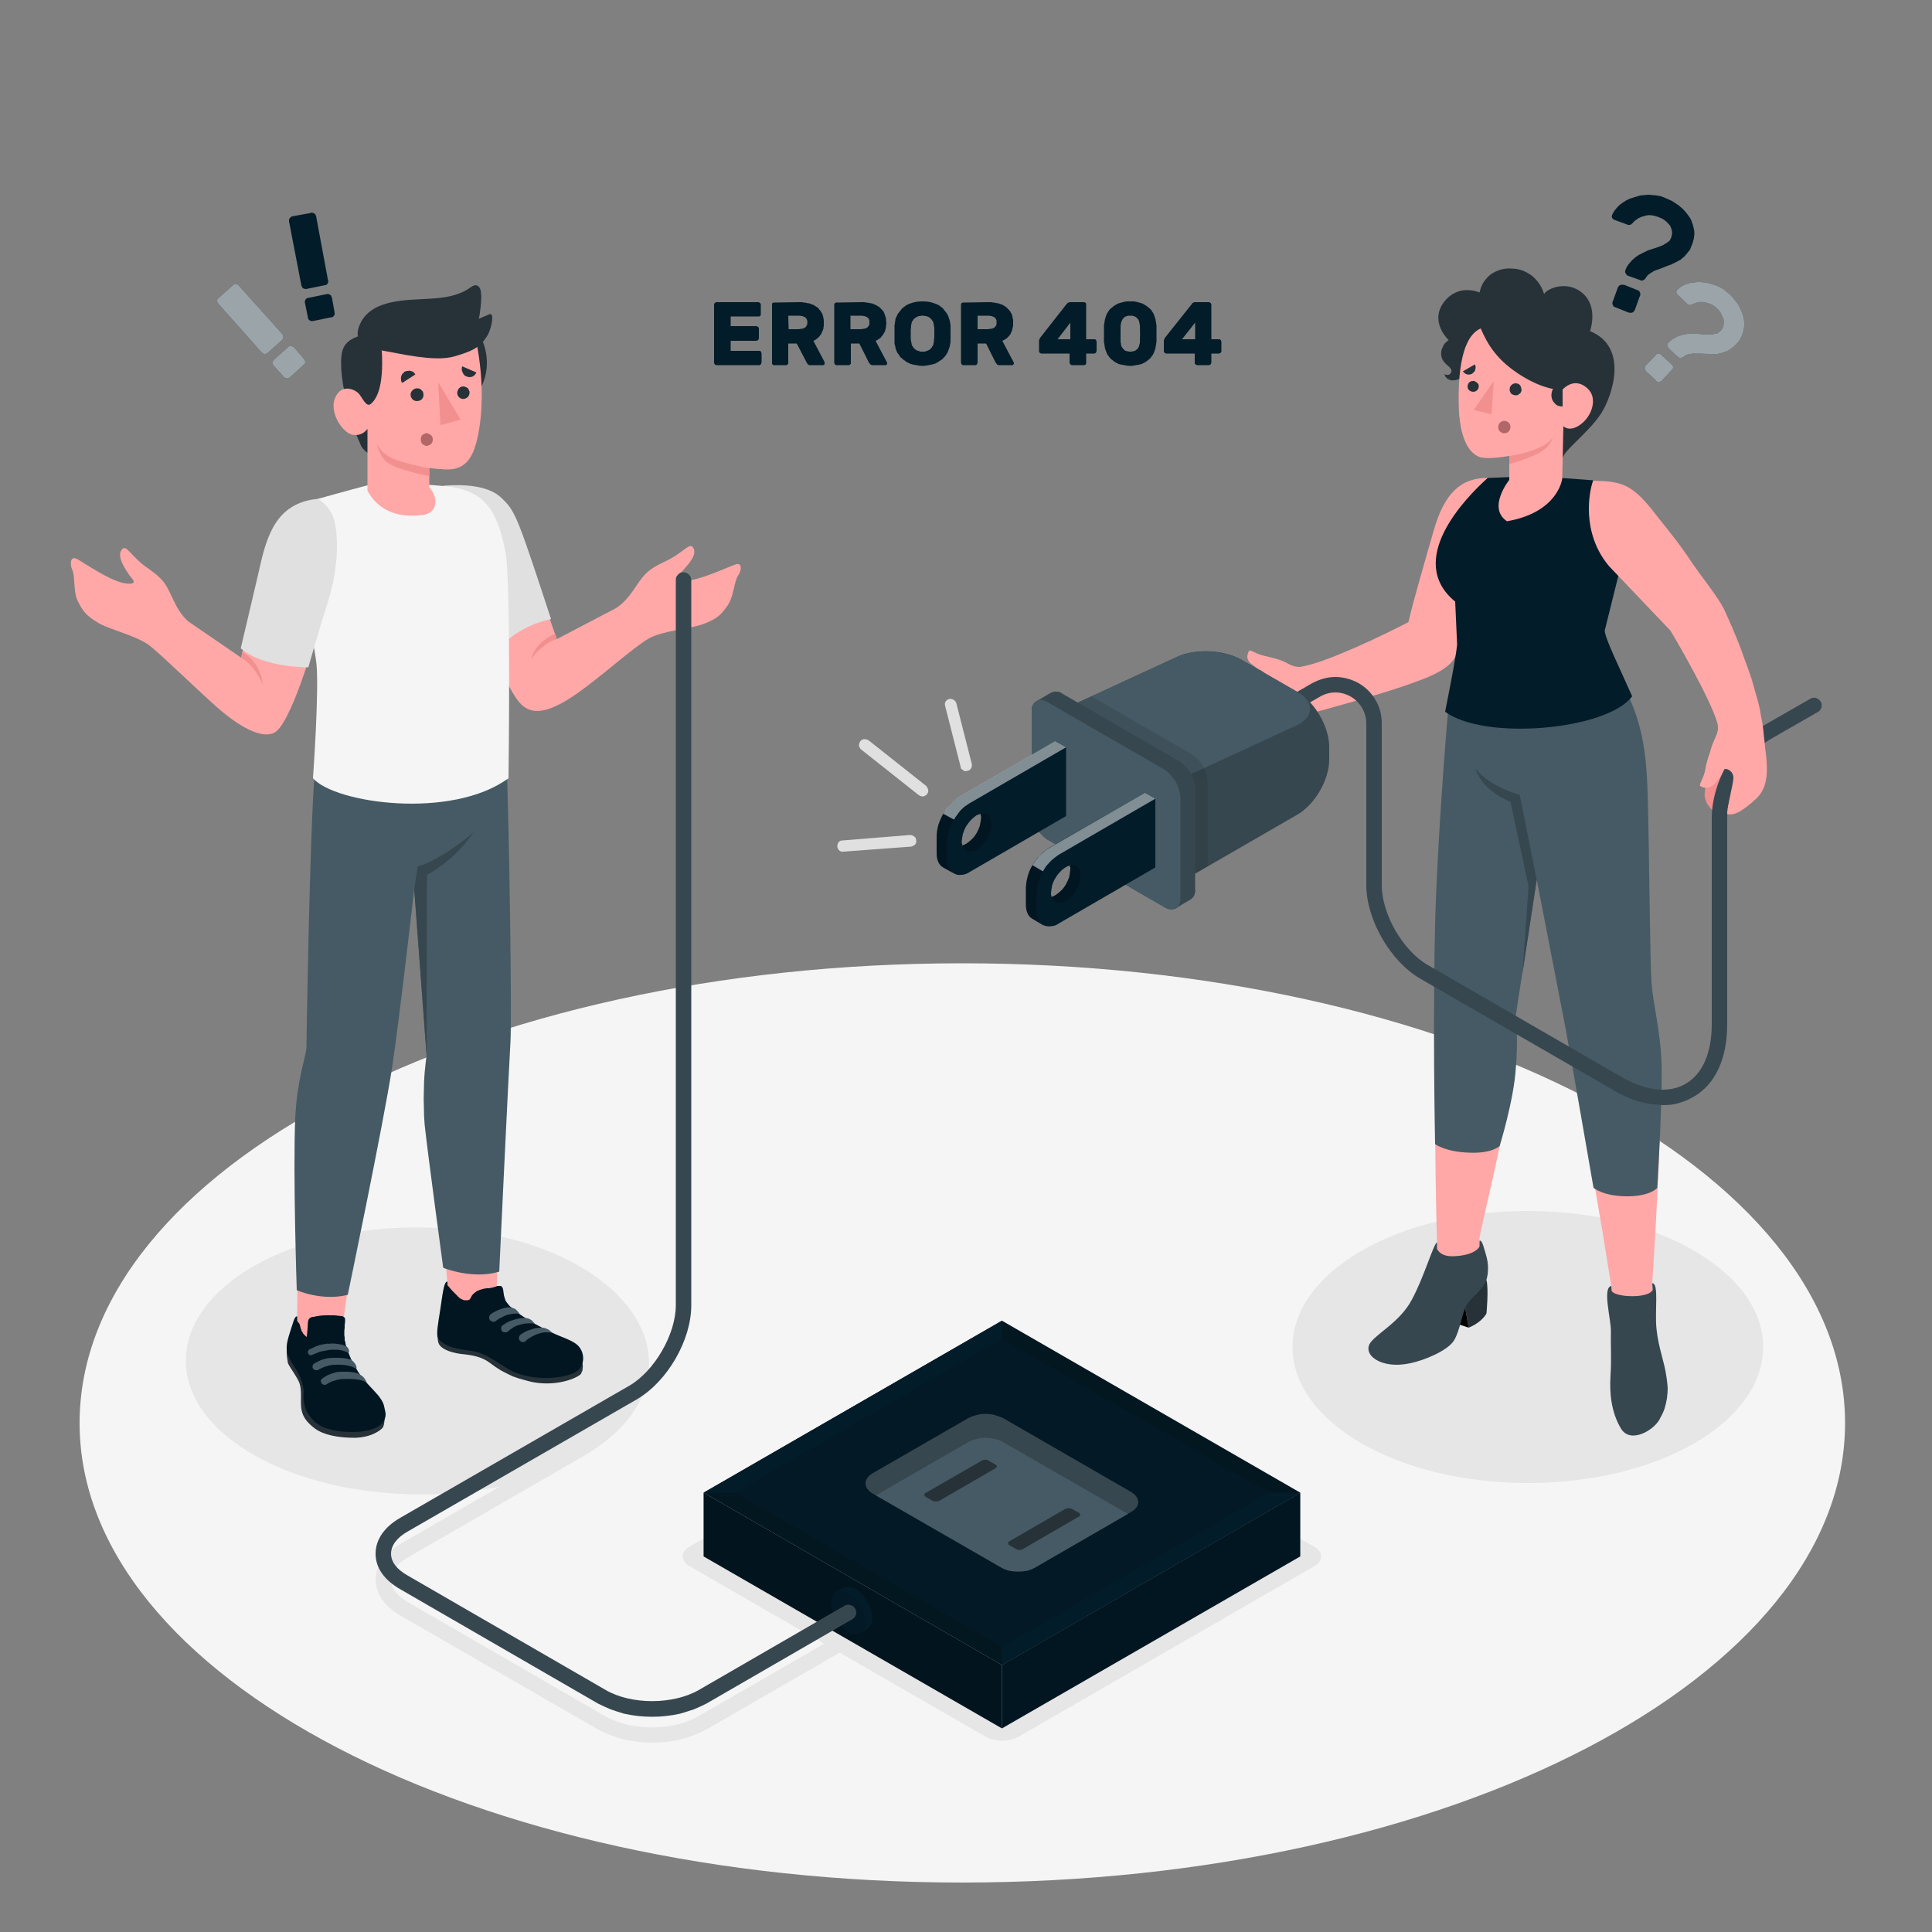 <svg version="1.2" xmlns="http://www.w3.org/2000/svg" viewBox="0 0 500 500" width="500" height="500">
	<rect x="0" y="0" width="500" height="500" fill="#808080" stroke="none"/>
	<title>404-svg</title>
	<style>
		.s0 { fill: #f5f5f5 }
		.s1 { fill: #e6e6e6 }
		.s2 { fill: #ffa8a7 }
		.s3 { fill: #37474f }
		.s4 { fill: #263238 }
		.s5 { fill: #000000 }
		.s6 { fill: #455a64 }
		.s7 { fill: #031c29 }
		.s8 { fill: #f28f8f }
		.s9 { opacity: .1;fill: #000000 }
		.s10 { opacity: .2;fill: #000000 }
		.s11 { opacity: .5;fill: #ffffff }
		.s12 { fill: #e0e0e0 }
		.s13 { fill: #b16668 }
		.s14 { fill: #ffffff }
		.s15 { opacity: .3;fill: #000000 }
	</style>
	<g id="freepik--Floor--inject-69">
		<path id="freepik--floor--inject-69" class="s0" d="m249 487.2c-126.3 0-228.4-53.2-228.4-118.9c0-65.8 102.1-119 228.4-119c126.4 0 228.5 53.2 228.5 119c0 65.7-102.1 118.9-228.5 118.9z" />
	</g>
	<g id="freepik--Shadows--inject-69">
		<path id="freepik--Shadow--inject-69" class="s1" d="m395.4 383.8c-33.7 0-60.9-15.7-60.9-35.2c0-19.4 27.2-35.2 60.9-35.2c33.7 0 60.9 15.8 60.9 35.2c0 19.5-27.2 35.2-60.9 35.2z" />
		<g id="freepik--shadow--inject-69">
			<path id="freepik--shadow--inject-69" class="s1" d="m150 327.7c23.3 13.5 24.3 35.7 0.9 49.2c-23.3 13.4-62 13-85.3-0.4c-23.4-13.5-23.3-35.3 0-48.8c23.3-13.4 61.1-13.4 84.4 0z" />
			<path id="freepik--shadow--inject-69" class="s1" d="m340.2 405.3l-76.5 44.1q-1 0.6-2.1 0.8q-1.1 0.3-2.3 0.3q-1.1 0-2.2-0.3q-1.1-0.2-2.1-0.8l-37.7-21.7l-34.5 19.9q-3.3 1.7-6.8 2.6q-3.6 0.8-7.2 0.8q-3.7 0-7.2-0.8q-3.6-0.9-6.8-2.6l-51.2-29.5c-4.1-2.4-6.4-5.7-6.4-9.3c0-3.5 2.3-6.8 6.4-9.2l45.3-26.2c0.5-0.3 1-0.4 1.6-0.2c0.5 0.1 0.9 0.4 1.2 0.9c0.3 0.5 0.4 1 0.2 1.6c-0.1 0.5-0.5 0.9-1 1.2l-45.4 26.2c-2.8 1.6-4.3 3.7-4.3 5.8c0 2 1.5 4.1 4.3 5.7l51.2 29.6c6.7 3.8 17.4 3.8 24 0l32.6-18.8l-34.9-20.1c-2.3-1.4-2.3-3.7 0-5l76.6-44.2q1-0.5 2.1-0.8q1.1-0.3 2.2-0.3q1.1 0 2.2 0.3q1.1 0.3 2.1 0.8l76.5 44.2c2.4 1.3 2.4 3.6 0.1 5z" />
		</g>
	</g>
	<g id="freepik--character-2--inject-69">
		<g id="freepik--Character--inject-69">
			<g id="freepik--Bottom--inject-69">
				<path id="Layer" class="s2" d="m427.6 333.8c0 1.9 1.1 17.6 0.3 22.7c-1.1 6-7.7 6.9-9-0.5c-0.6-3.5-1.7-20.4-1.8-22l-0.1-1.2c-0.5-2.9-1-6.1-2-12.4c-2.8-16.2-7.4-43.5-9.2-54.1c-1.4-8.7-5.8-31.3-8.2-40.4l-6.4 36.5c0 0 0.4 7.2 0.3 12.5c-0.1 11.1-8.3 42.3-8.7 46.1c0.4 1.8 1.5 3.1 1.5 6.3c-0.1 1.8-1.7 4.2-5.8 9.8c-1.2 1.6-2.1 7.4-3.3 9c-1.7 2.4-8 4-12 4.5c-3.8 0.5-9-1.1-6.5-4c0.8-1.1 6.6-6.1 7.4-7q1-1.1 1.9-2.4q0.9-1.2 1.7-2.5q0.8-1.3 1.4-2.7q0.7-1.3 1.2-2.8c1.2-2.9 1.6-4.2 1.6-6v-1.7c0 0-0.9-27.4-0.3-58.8c0.7-35.8 3.4-76.1 4.3-82.2l40.4-9.7c6.3 13.7 7.3 21.8 7.5 33.3c0.2 23.9 3.2 51.9 3.2 51.9c0.3 2.7 1.9 7.7 2.6 19.7c0.8 15.2-2 56.4-2 56.4z" />
				<path id="Layer" class="s3" d="m427.6 332.1c1.8 0 0.6 7.2 1.1 11.8c0.5 5 2.1 8.6 2.6 12.6q0.2 1.3 0.3 2.7q0 1.3-0.2 2.7q-0.2 1.3-0.6 2.6q-0.4 1.2-1.1 2.4c-1.2 3-7.7 7-10.2 2.8c-2.5-4.2-3-9.1-2.7-13.7c0.3-4.6 0-7.7 0.1-11.3c0.1-3.2-2.3-11.4 0.1-11.9l0.1 1.3c0.9 1.7 9.7 2 10.6-0.3z" />
				<path id="Layer" class="s4" d="m384.7 331.3c0.6 2.3 0 8.6 0 8.6c0 0-1 2.2-4.6 3.7l-1.6-8.9z" />
				<path id="Layer" class="s5" d="m380.1 343.6l-7.9-2.6l-1.8-7l8.8 4.5l0.9 5.1z" />
				<path id="Layer" class="s3" d="m376.5 325.1c4-0.2 5.9-1.5 6.4-2.5v-1.5c0.7-0.3 1.2 2.1 1.8 4.1q0.2 0.8 0.3 1.5q0.1 0.8 0.1 1.5q0 0.8-0.1 1.6q-0.1 0.7-0.3 1.4c-0.6 2.2-3.7 4.4-5 6.3c-1.3 2-1.8 6.8-3.4 9.4c-1.6 2.6-7.5 5.1-11.3 5.9c-7.8 1.7-12.7-2.4-10.2-5.5c1.9-2.4 7.6-5.4 10.5-10.8c3.2-5.8 5.6-14.4 6.6-15v1.7c0.9 1.7 2.7 2 4.6 1.9z" />
				<path id="Layer" class="s6" d="m414.7 168.6c10.3 14.4 11.3 24.7 11.7 36.7c0.4 12 0.6 43.5 1 49c0.4 5.5 2.3 12.3 2.6 20.8c0.3 9.7-1.1 32.3-1.1 32.3c0 0-1.6 2.1-7.4 2.2c-6.5 0.1-9.1-2.2-9.1-2.2c0 0-6.4-36.9-7.2-41.1c-0.8-4.2-7.5-38.7-7.5-38.7l-5.4 35.1q0.2 1.7 0.2 3.4q0.1 1.7 0.1 3.4q0 1.7-0.1 3.4q0 1.7-0.2 3.4c-0.5 8.4-4.2 20.3-4.2 20.3c0 0-2 2-8 1.7c-6-0.2-8.7-2.2-8.7-2.2c0 0-0.7-33.9 0.1-60.2c0.9-26.2 3.6-55.9 3.6-55.9z" />
				<path id="Layer" class="s3" d="m394 252l1.6-22.6l-4.7-21.9c-8-3.3-9-8.6-9-8.6c3.6 4.8 11.4 6.8 11.4 6.8l4.4 22z" />
			</g>
			<g id="freepik--Top--inject-69">
				<path id="Layer" class="s2" d="m318.6 174.5q1 0.2 2.1 0.2q1.1 0.1 2.2 0q1-0.1 2.1-0.3q1-0.2 2.1-0.5q-0.5-0.2-0.9-0.5q-0.5-0.2-0.9-0.5q-0.4-0.3-0.8-0.6q-0.4-0.3-0.8-0.6q-0.4-0.3-0.6-0.7q-0.2-0.4-0.3-0.9q0-0.4 0.1-0.8q0.1-0.5 0.4-0.9c0.4-0.3 1.3 0.6 3.4 1.2c2.6 0.7 4.6 0.9 7.1 2.4q0.4 0.2 0.8 0.3q0.4 0.2 0.8 0.2q0.4 0.1 0.8 0.1q0.4 0 0.8-0.1c6.3-1.1 20.8-8 27.5-11.5c1.3-5.6 3.7-13.8 6.6-23.9c2.7-9.4 7-13.5 13.9-13.4l-1 20.4c0 0-3.3 14.1-7.3 25.6c-0.7 2-3.6 4.3-8.8 6.2c-6.8 2.6-14.9 4.9-24.9 7.7q-1.5 0.4-3.1 0.8q-1.5 0.3-3 0.6q-1.6 0.3-3.1 0.6q-1.6 0.2-3.1 0.4c-10.6 0.9-14.6-2-16.1-4.1c-4-5.7-1.6-8.5 4-7.4z" />
				<path id="Layer" class="s7" d="m402.7 123.6l9.6 0.7q-0.6 3-0.4 6q0.2 2.9 1.1 5.8q1 2.8 2.6 5.3q1.7 2.5 4 4.5l-4.3 17.3c0.1 2.1 3.7 9.3 7.1 17c-6.4 8.7-38.1 11.6-48.4 4c1.6-8.1 2.8-14.3 3.1-17.4l-0.5-11.1c-13-10.7 2.6-26.8 8.4-32l7.2-0.3z" />
				<path id="Layer" class="s8" d="m443.2 209.7q-0.5-0.4-0.9-1q-0.4-0.5-0.7-1.1q-0.2-0.6-0.4-1.2q-0.1-0.7 0-1.4c0.1-1.6 0.5-3.6 1.2-4.4c0.6-0.7 4.9-6.5 6.7-3.1c2 3.6 1.6 5.1 1.6 5.1z" />
				<path id="Layer" class="s3" d="m430.3 286q-1.7-0.1-3.4-0.3q-1.6-0.3-3.3-0.8q-1.6-0.5-3.1-1.2q-1.5-0.7-3-1.6l-49.9-28.8c-7.7-4.4-14-15.3-14-24.2v-41.9c0-1.4-0.4-2.8-1.1-4c-0.7-1.2-1.7-2.2-2.9-2.9c-1.2-0.7-2.6-1.1-4-1.1c-1.4 0-2.8 0.4-4 1.1l-17.5 10.1c-0.4 0.3-1 0.4-1.5 0.3c-0.6-0.2-1-0.5-1.3-1c-0.3-0.5-0.3-1-0.2-1.5c0.2-0.6 0.5-1 1-1.3l17.5-10.1c1.9-1 3.9-1.6 6-1.6c2.1 0 4.2 0.6 6 1.6c1.9 1.1 3.4 2.6 4.4 4.4c1.1 1.8 1.6 3.9 1.6 6v41.9c0 7.5 5.5 17 12 20.7l50 28.9c6.4 3.7 12.3 4.3 16.6 1.8c4.4-2.5 6.8-8 6.8-15.4v-53.4c0-9.1 5.8-19.5 13.2-23.8l12.2-7c0.4-0.3 1-0.4 1.5-0.3c0.6 0.2 1 0.5 1.3 1c0.3 0.4 0.3 1 0.2 1.5c-0.2 0.5-0.5 1-1 1.2l-12.2 7c-6.1 3.5-11.2 12.8-11.2 20.3v53.5c0 8.9-3.1 15.6-8.8 18.8q-0.9 0.5-1.8 0.9q-1 0.4-2 0.7q-1 0.3-2 0.4q-1.1 0.1-2.1 0.1z" />
				<g id="freepik--Plug--inject-69">
					<path id="Layer" class="s3" d="m344 193.3v3.3c0 5.2-3.7 11.6-8.2 14.2l-30.3 17.5l-30.8-17.8v-26.7l29.9-13.8c4.7-2.2 12.2-1.9 16.8 0.8l14.4 8.3c4.5 2.6 8.2 9 8.2 14.2z" />
					<path id="Layer" class="s6" d="m304.6 170c4.7-2.2 12.2-1.8 16.8 0.8l14.4 8.3c4.5 2.6 4.3 6.5-0.4 8.7l-29.9 13.8l-30.8-17.8z" />
					<path id="Layer" class="s9" d="m308.4 195.2q0.9 0.6 1.6 1.3q0.8 0.8 1.3 1.7q0.5 1 0.8 2q0.3 1 0.4 2.1v21.9l-7 4l-30.8-17.8v-26.6l7.8-3.6z" />
					<path id="Layer" class="s3" d="m272.1 179.2q0.3-0.1 0.7-0.2q0.4-0.1 0.7 0q0.4 0 0.8 0.1q0.3 0.2 0.6 0.4l30.3 17.5q0.9 0.6 1.7 1.4q0.7 0.7 1.2 1.7q0.6 0.9 0.9 1.9q0.3 1 0.3 2.1v26.1q0.1 0.4 0 0.7q-0.1 0.4-0.2 0.8q-0.2 0.3-0.4 0.6q-0.3 0.3-0.6 0.5c-0.7 0.4-3.1 1.8-3.8 2.3q-0.4 0.1-0.8 0.2q-0.3 0-0.7 0q-0.4 0-0.8-0.2q-0.3-0.1-0.6-0.3l-30.3-17.5q-0.9-0.6-1.6-1.4q-0.8-0.7-1.3-1.7q-0.5-0.9-0.8-1.9q-0.4-1-0.4-2.1v-26.1q0-0.4 0-0.7q0.1-0.4 0.2-0.8q0.2-0.3 0.4-0.6q0.3-0.3 0.6-0.5z" />
					<path id="Layer" class="s6" d="m303 200.6q0.7 0.8 1.3 1.7q0.5 0.9 0.8 1.9q0.3 1.1 0.4 2.1v26.1c0 2.6-1.9 3.7-4.1 2.4l-30.3-17.5q-0.9-0.6-1.6-1.4q-0.8-0.7-1.3-1.7q-0.5-0.9-0.8-1.9q-0.4-1-0.4-2.1v-26.1c0-2.6 1.8-3.7 4.1-2.4l30.3 17.5q0.9 0.6 1.6 1.4z" />
					<path id="Layer" fill-rule="evenodd" class="s7" d="m266 226.7q0.4-1.5 1.2-2.8q0.7-1.3 1.8-2.4q1-1.1 2.2-1.9l25.1-14.4l2.7 1.5v17.8l-25 14.5q-0.4 0.3-0.9 0.5q-0.6 0.2-1.1 0.2q-0.5 0.1-1.1 0q-0.5-0.1-1-0.3l-2.7-1.6c-1.1-0.6-1.7-1.9-1.7-3.7v-4.5q0.1-1.5 0.5-2.9zm10.6-2.6q-0.1 0-0.3 0.1q-0.1 0-0.2 0.1q-0.1 0-0.2 0.1q-0.9 0.5-1.6 1.3q-0.7 0.7-1.2 1.6q-0.5 0.8-0.8 1.8q-0.2 1-0.3 2q0 0.1 0 0.2q0 0.1 0 0.3q0.1 0.1 0.1 0.2q0 0.1 0 0.3q0.2-0.1 0.3-0.1q0.1 0 0.3-0.1q0.1 0 0.2-0.1q0.1-0.1 0.2-0.1q0.9-0.6 1.6-1.3q0.7-0.7 1.2-1.6q0.5-0.9 0.8-1.8q0.2-1 0.3-2q0-0.1 0-0.3q0-0.1 0-0.2q-0.1-0.1-0.1-0.3q0-0.1-0.1-0.2q-0.1 0-0.2 0.1z" />
					<path id="Layer" class="s10" d="m269.8 239.3q0 0 0 0q0 0 0 0q0.1 0 0.1 0.1q0 0 0 0l-0.1-0.1l-2.6-1.5c-1.1-0.6-1.7-1.9-1.7-3.7v-4.5q0.1-0.8 0.2-1.5q0.1-0.7 0.3-1.5q0.2-0.7 0.5-1.4q0.3-0.6 0.7-1.3l2.7 1.6q-0.3 0.6-0.6 1.3q-0.3 0.7-0.6 1.4q-0.2 0.7-0.3 1.5q-0.1 0.7-0.1 1.5v4.5q-0.1 0.4 0 0.8q0 0.5 0.2 0.9q0.1 0.4 0.3 0.8q0.2 0.4 0.5 0.7q0.1 0 0.1 0.1q0.1 0 0.1 0.1q0.1 0 0.1 0.1q0.1 0 0.2 0.1z" />
					<path id="Layer" class="s11" d="m299 206.7l-25 14.5q-0.6 0.4-1.2 0.9q-0.6 0.4-1.1 1q-0.5 0.5-1 1.1q-0.4 0.6-0.8 1.3l-2.7-1.6q0.4-0.6 0.8-1.2q0.5-0.6 1-1.2q0.5-0.5 1.1-1q0.5-0.5 1.2-0.9l25-14.4z" />
					<path id="Layer" class="s11" d="m270 239.4h-0.1z" />
					<path id="Layer" class="s10" d="" />
					<path id="Layer" class="s10" d="m277 225q0-0.1 0-0.3q0-0.1 0-0.2q-0.1-0.2-0.1-0.3q0-0.1 0-0.3c1.6-0.4 2.8 0.6 2.8 2.7q0 1-0.3 1.9q-0.3 1-0.8 1.9q-0.5 0.8-1.2 1.6q-0.7 0.7-1.5 1.2c-1.8 1-3.3 0.5-3.7-1.1q0.1-0.1 0.2-0.1q0.2 0 0.3-0.1q0.1 0 0.2-0.1q0.1-0.1 0.3-0.1q0.8-0.6 1.5-1.3q0.7-0.7 1.2-1.6q0.5-0.9 0.8-1.8q0.2-1 0.3-2z" />
					<path id="Layer" fill-rule="evenodd" class="s7" d="m242.9 213.3q0.5-1.4 1.2-2.7q0.8-1.3 1.8-2.4q1-1.1 2.3-1.9l25-14.5l2.7 1.6v17.8l-25 14.5q-0.4 0.3-1 0.5q-0.5 0.2-1 0.2q-0.5 0.1-1.1 0q-0.5-0.1-1-0.4l-2.7-1.5c-1.1-0.6-1.7-1.9-1.7-3.7v-4.6q0.1-1.5 0.5-2.9zm10.6-2.6q-0.1 0.1-0.3 0.1q-0.1 0.1-0.2 0.1q-0.1 0.1-0.3 0.1q-0.8 0.6-1.5 1.3q-0.7 0.8-1.2 1.6q-0.5 0.9-0.8 1.9q-0.2 0.9-0.3 1.9q0 0.2 0 0.3q0 0.1 0 0.2q0.1 0.2 0.1 0.3q0 0.1 0 0.3q0.2-0.1 0.3-0.1q0.1-0.1 0.3-0.1q0.1-0.1 0.2-0.1q0.1-0.1 0.2-0.1q0.9-0.6 1.6-1.3q0.7-0.7 1.2-1.6q0.5-0.9 0.8-1.8q0.2-1 0.3-2q0-0.1 0-0.3q0-0.1 0-0.2q-0.1-0.2-0.1-0.3q0-0.1-0.1-0.3q-0.1 0.1-0.2 0.1z" />
					<path id="Layer" class="s10" d="m246.9 226.1h-0.1l-2.7-1.6c-1.1-0.6-1.7-1.9-1.7-3.7v-4.5q0-0.4 0.1-0.7q0-0.4 0-0.7q0.1-0.4 0.2-0.7q0.1-0.4 0.2-0.7q0.1-0.4 0.2-0.8q0.2-0.3 0.3-0.7q0.2-0.3 0.3-0.7q0.2-0.3 0.4-0.7l2.7 1.6q-0.1 0.2-0.2 0.3q-0.1 0.2-0.1 0.4q-0.1 0.2-0.2 0.3q-0.1 0.2-0.2 0.4q-0.2 0.5-0.4 1q-0.2 0.5-0.3 1.1q-0.1 0.5-0.2 1.1q-0.1 0.5-0.1 1.1v4.5q0 0.4 0 0.8q0.1 0.5 0.2 0.9q0.2 0.4 0.4 0.8q0.2 0.4 0.4 0.7q0.1 0.1 0.2 0.1q0.1 0.1 0.2 0.2q0.1 0 0.2 0.1q0.1 0.1 0.2 0.1z" />
					<path id="Layer" class="s11" d="m275.9 193.4l-25 14.5q-0.6 0.4-1.2 0.8q-0.6 0.5-1.1 1q-0.5 0.6-0.9 1.2q-0.5 0.6-0.8 1.2l-2.8-1.5q0.4-0.7 0.8-1.3q0.5-0.6 1-1.1q0.5-0.6 1-1q0.6-0.5 1.2-0.9l25-14.5z" />
					<path id="Layer" class="s11" d="m247 226.1h-0.1h0.1z" />
					<path id="Layer" class="s10" d="m253.9 211.7q0-0.1 0-0.3q0-0.1-0.1-0.2q0-0.2 0-0.3q0-0.1-0.1-0.3c1.7-0.4 2.9 0.6 2.9 2.7q0 1-0.3 1.9q-0.3 1-0.8 1.9q-0.5 0.8-1.2 1.6q-0.7 0.7-1.5 1.2c-1.8 1-3.3 0.5-3.7-1.1q0.1-0.1 0.2-0.1q0.1 0 0.3-0.1q0.1 0 0.2-0.1q0.1-0.1 0.3-0.1q0.8-0.6 1.5-1.3q0.7-0.7 1.2-1.6q0.5-0.9 0.7-1.8q0.3-1 0.4-2z" />
				</g>
				<path id="Layer" class="s12" d="m250 199.6q-0.2 0-0.5-0.1q-0.2-0.1-0.4-0.3q-0.2-0.1-0.4-0.3q-0.1-0.2-0.1-0.5l-4-15.7c-0.1-0.3-0.1-0.8 0.1-1.1c0.2-0.3 0.5-0.6 0.9-0.7c0.4-0.1 0.8 0 1.2 0.2c0.3 0.2 0.6 0.5 0.7 0.9l4 15.7q0 0.3 0 0.6q0 0.3-0.2 0.5q-0.1 0.3-0.4 0.5q-0.2 0.1-0.5 0.2q-0.1 0-0.1 0q-0.1 0-0.1 0q-0.1 0-0.1 0q-0.1 0-0.1 0.1z" />
				<path id="Layer" class="s12" d="m238.7 206.1q-0.1 0-0.2 0q-0.1-0.1-0.3-0.1q-0.1 0-0.2-0.1q-0.1-0.1-0.2-0.1l-14.9-11.8c-0.3-0.2-0.5-0.6-0.6-1c0-0.4 0.1-0.8 0.3-1.1c0.3-0.4 0.6-0.6 1.1-0.6c0.4 0 0.8 0.1 1.1 0.3l14.9 11.8q0.2 0.2 0.3 0.5q0.2 0.2 0.2 0.5q0.1 0.3 0 0.6q-0.1 0.3-0.3 0.5q-0.1 0.2-0.2 0.3q-0.2 0.1-0.3 0.1q-0.2 0.1-0.3 0.2q-0.2 0-0.4 0z" />
				<path id="Layer" class="s12" d="m218.2 220.4c-0.4 0.1-0.8-0.1-1.1-0.4c-0.2-0.2-0.4-0.6-0.4-1c0-0.4 0.1-0.8 0.4-1.1c0.2-0.3 0.6-0.4 1-0.4l17.4-1.4q0.3 0 0.6 0.1q0.3 0.1 0.5 0.3q0.2 0.1 0.4 0.4q0.1 0.3 0.1 0.6q0.1 0.3 0 0.6q-0.1 0.2-0.3 0.5q-0.2 0.2-0.5 0.3q-0.3 0.2-0.5 0.2l-17.5 1.3z" />
				<path id="Layer" class="s2" d="m454.5 206.7c-3.4 3.1-5.5 4.4-7.5 4q0-0.3 0-0.6q0.1-0.3 0.1-0.6q0-0.3 0.1-0.6q0-0.3 0.1-0.6c0.2-1.1 0.3-1.6 0.4-2c0.4-2.2 0.9-3.9 0.9-5.1q0-0.5-0.2-0.9q-0.2-0.4-0.5-0.7q-0.3-0.3-0.8-0.5q-0.4-0.1-0.8-0.1q-0.3 0.6-0.6 1.1q-0.3 0.6-0.6 1.1q-0.4 0.5-0.8 1q-0.3 0.5-0.8 0.9q-0.3 0.3-0.7 0.5q-0.5 0.2-1 0.3q-0.4 0-0.9-0.1q-0.5-0.1-0.9-0.4c-0.4-0.3 0.9-2 1.3-4.1q0.2-1.2 0.5-2.3q0.3-1.1 0.7-2.2q0.3-1.1 0.7-2.2q0.4-1 0.9-2.1q0.2-0.4 0.3-0.8q0.1-0.4 0.2-0.8q0-0.4 0-0.8q0-0.4-0.1-0.8c-1.6-6.1-11.3-22.7-12.2-24.1l-15.9-16.7c-7.3-8.7-5.1-19.5-4.1-22.1c7.4 0.2 10.1 0.7 16.4 9c2.9 3.7 5.6 6.8 9.3 12.4c2.7 3.9 6.5 8.6 8.1 11.7q1.4 3 2.7 6.1q1.3 3 2.4 6.2q1.2 3.1 2.2 6.2q0.9 3.2 1.8 6.4q0.3 1.3 0.5 2.7q0.3 1.4 0.5 2.7q0.2 1.4 0.3 2.8q0.2 1.4 0.3 2.8c0.9 6.5 0.7 10.4-2.3 13.3z" />
				<path id="Layer" class="s4" d="m380.8 95.1c0 0-2.1 3.2-4.4 3.3q-0.5 0.1-0.9 0q-0.4-0.1-0.8-0.3q-0.3-0.2-0.6-0.6q-0.2-0.4-0.3-0.8q0.2 0.3 0.6 0.3q0.3 0.1 0.7-0.1q0.3-0.1 0.4-0.5q0.2-0.3 0.1-0.6c-0.2-1.1-2.3-1.6-2.6-3.8q-0.1-0.6 0-1.1q0.1-0.6 0.4-1.1q0.2-0.6 0.6-1q0.4-0.4 0.9-0.8c0 0-5-4.6-1.3-9.7q0.8-1.1 1.9-1.9q1-0.7 2.3-1.1q1.2-0.3 2.5-0.2q1.4 0.1 2.6 0.6q0.3-1.4 1-2.6q0.8-1.2 1.9-2.1q1.2-0.8 2.5-1.2q1.4-0.4 2.8-0.3q1.5 0 2.9 0.5q1.3 0.5 2.5 1.4q1.1 0.9 1.9 2.1q0.8 1.2 1.2 2.6c0.8-1.5 6.2-3.7 10.1-0.1c4 3.6 1.8 9.7 1.8 9.7c10.1 4.1 5.8 16.8 2.8 21.4c-3.3 5-9.8 9.6-9.9 11.6z" />
				<path id="Layer" class="s2" d="m393.7 97.2c6.4 4 10.6 3.7 10.6 3.7c2.3-2.4 4.9-2.2 6.9 0c2 2.2 1 6.2-1.6 8.5c-3.2 2.8-5 0.9-5 0.9l-0.3 13.6c0 0-1 8.7-14.3 11c-5.2-3.5 0.6-10.7 0.6-10.7v-6.2c-3.2 0.5-6.5 0.9-8.1 0.1c-1.7-0.8-5-3.6-5-14.4c-0.1-12.8 2.7-17.4 5.7-18.7c1.8 4.1 4.1 8.2 10.5 12.2z" />
				<path id="Layer" class="s13" d="m390.9 110.5q0 0.3-0.1 0.6q-0.1 0.3-0.3 0.5q-0.2 0.3-0.5 0.4q-0.3 0.1-0.6 0.1c-0.6 0.1-1.2-0.3-1.5-0.8c-0.3-0.6-0.2-1.3 0.2-1.8c0.4-0.5 1.1-0.7 1.7-0.5c0.7 0.2 1.1 0.8 1.1 1.5z" />
				<path id="Layer" class="s4" d="m382.7 100c0 0.6-0.4 1.1-0.9 1.3c-0.5 0.2-1.1 0.1-1.6-0.3c-0.4-0.4-0.5-1-0.3-1.5c0.2-0.6 0.7-0.9 1.3-0.9q0.3-0.1 0.5 0.1q0.3 0.1 0.5 0.3q0.2 0.2 0.4 0.4q0.1 0.3 0.1 0.6z" />
				<path id="Layer" class="s4" d="m393.8 100.7q0 0.3-0.1 0.6q-0.1 0.3-0.3 0.5q-0.3 0.2-0.5 0.4q-0.3 0.1-0.6 0.1q-0.3 0-0.6-0.1q-0.3-0.1-0.6-0.3q-0.2-0.3-0.3-0.5q-0.1-0.3-0.1-0.6c0-0.4 0.1-0.8 0.4-1.1c0.3-0.3 0.7-0.5 1.1-0.5c0.4 0 0.8 0.1 1.1 0.4c0.3 0.3 0.4 0.7 0.4 1.1z" />
				<path id="Layer" class="s4" d="m381.9 94.9q0 0.4-0.1 0.7q0 0.4-0.3 0.6q-0.2 0.3-0.5 0.5q-0.3 0.2-0.6 0.2q-0.4 0.1-0.7 0q-0.4-0.1-0.6-0.3q-0.3-0.2-0.5-0.5l3.1-1.8q0.1 0.3 0.2 0.6z" />
				<path id="Layer" class="s4" d="m404.4 99.2v6q-0.6 0-1.2-0.2q-0.5-0.2-0.9-0.7q-0.4-0.4-0.6-0.9q-0.2-0.6-0.2-1.1q0-0.6 0.2-1.2q0.2-0.5 0.6-0.9q0.4-0.5 1-0.7q0.5-0.3 1.1-0.3z" />
				<path id="Layer" class="s8" d="m386.6 98.6l-0.6 8.6l-4.6-1.1l5.2-7.5z" />
				<path id="Layer" class="s8" d="m390.6 118c3.4-0.4 10.3-2.3 11.4-5.1q-0.1 0.5-0.4 1q-0.2 0.5-0.5 0.9q-0.4 0.5-0.7 0.9q-0.4 0.4-0.9 0.7c-2 1.8-8.9 3.7-8.9 3.7z" />
			</g>
			<g id="freepik--question-marks--inject-69">
				<path id="Layer" class="s7" d="m430.9 51.2q0.5 0.2 0.9 0.4q0.5 0.2 0.9 0.4q0.5 0.3 0.9 0.6q0.4 0.3 0.9 0.6q0.3 0.3 0.7 0.6q0.4 0.3 0.7 0.7q0.3 0.3 0.6 0.7q0.3 0.4 0.6 0.8q0.3 0.4 0.5 0.8q0.2 0.4 0.3 0.8q0.2 0.5 0.3 0.9q0.1 0.5 0.2 0.9q0.1 0.5 0.1 1q0 0.5-0.1 1q0 0.5-0.2 0.9q-0.1 0.5-0.3 1q-0.1 0.3-0.3 0.7q-0.1 0.4-0.3 0.7q-0.2 0.3-0.5 0.6q-0.2 0.4-0.5 0.6q-0.2 0.3-0.4 0.5q-0.3 0.2-0.6 0.5q-0.2 0.2-0.5 0.4q-0.3 0.1-0.6 0.3q-0.3 0.2-0.6 0.3q-0.3 0.2-0.6 0.3q-0.3 0.2-0.6 0.3q-0.3 0.1-0.6 0.2l-2.3 0.9q-0.3 0.1-0.6 0.2q-0.2 0.1-0.5 0.2q-0.2 0.1-0.5 0.2q-0.2 0.2-0.4 0.3q-0.3 0.1-0.5 0.3q-0.2 0.1-0.4 0.3q-0.2 0.1-0.3 0.3q-0.2 0.2-0.3 0.4q-0.1 0.2-0.1 0.2q-0.1 0.1-0.2 0.2q-0.1 0.1-0.2 0.2q-0.1 0-0.2 0.1q-0.1 0-0.2 0.1q-0.1 0-0.2 0q-0.1 0-0.2 0q-0.1 0-0.2-0.1l-3.1-1.1q-0.2-0.1-0.3-0.1q-0.1-0.1-0.1-0.2q-0.1-0.1-0.2-0.2q-0.1-0.1-0.1-0.2q-0.1-0.1-0.1-0.2q0-0.1 0-0.2q0-0.1 0-0.2q0-0.1 0.1-0.3q0.1-0.3 0.3-0.7q0.2-0.3 0.4-0.6q0.2-0.3 0.5-0.6q0.3-0.3 0.5-0.6q0.3-0.2 0.6-0.5q0.2-0.2 0.5-0.4q0.3-0.2 0.6-0.4q0.3-0.2 0.6-0.3q0.3-0.2 0.6-0.3q0.3-0.2 0.6-0.3q0.3-0.2 0.6-0.3q0.3-0.1 0.6-0.2q1.3-0.4 2.4-0.8q0.2-0.1 0.5-0.2q0.2-0.1 0.5-0.2q0.2-0.2 0.4-0.3q0.3-0.1 0.5-0.3q0.2-0.1 0.3-0.2q0.2-0.2 0.4-0.3q0.1-0.2 0.2-0.4q0.1-0.2 0.2-0.4q0.1-0.4 0.2-0.8q0.1-0.4 0-0.8q0-0.4-0.2-0.8q-0.1-0.4-0.3-0.7q-0.3-0.4-0.7-0.8q-0.3-0.3-0.7-0.6q-0.4-0.3-0.8-0.5q-0.5-0.2-1-0.4q-0.8-0.3-1.7-0.4q-0.8-0.1-1.7 0.2q-0.9 0.2-1.6 0.6q-0.8 0.5-1.4 1.1q-0.1 0.1-0.1 0.2q-0.1 0.1-0.2 0.1q-0.1 0.1-0.2 0.2q-0.1 0-0.2 0.1q-0.1 0-0.2 0q-0.1 0-0.2 0q-0.1 0-0.2 0q-0.1 0-0.2-0.1l-3.3-1.2q-0.1-0.1-0.2-0.1q-0.1-0.1-0.2-0.1q0-0.1-0.1-0.2q0 0-0.1-0.1q0-0.1 0-0.2q-0.1-0.1-0.1-0.2q0-0.1 0.1-0.2q0-0.1 0-0.2q0.2-0.4 0.4-0.7q0.2-0.4 0.5-0.7q0.2-0.3 0.5-0.6q0.3-0.3 0.6-0.6q0.4-0.3 0.8-0.6q0.4-0.2 0.8-0.5q0.4-0.2 0.8-0.4q0.5-0.2 0.9-0.3q0.5-0.2 1-0.3q0.5-0.2 1-0.3q0.5-0.1 1-0.1q0.6-0.1 1.1-0.1q0.5 0 1.1 0.1q0.5 0 1.1 0.1q0.5 0.1 1.1 0.2q0.5 0.2 1 0.4zm-7.1 23.9q0.1 0 0.2 0.1q0.1 0 0.2 0.1q0.1 0.1 0.1 0.2q0.1 0.1 0.1 0.2q0.1 0.1 0.1 0.2q0 0.1 0 0.3q0 0.1 0 0.2q0 0.1-0.1 0.2l-1.3 3.6q-0.1 0.1-0.1 0.2q-0.1 0.1-0.2 0.2q-0.1 0.1-0.1 0.2q-0.1 0-0.3 0.1q-0.1 0-0.2 0q-0.1 0.1-0.2 0.1q-0.1 0-0.2-0.1q-0.1 0-0.3 0l-3.5-1.4q-0.1 0-0.2-0.1q-0.1 0-0.2-0.1q-0.1-0.1-0.1-0.2q-0.1-0.1-0.1-0.2q-0.1-0.1-0.1-0.2q0-0.1 0-0.2q0-0.2 0-0.3q0-0.1 0.1-0.2l1.3-3.6q0.1-0.1 0.1-0.2q0.1-0.1 0.2-0.2q0.1-0.1 0.1-0.1q0.1-0.1 0.3-0.2q0.1 0 0.2 0q0.1 0 0.2 0q0.1 0 0.2 0q0.1 0 0.3 0z" />
				<path id="Layer" class="s7" d="m432.6 94.3q0.2 0.1 0.3 0.3q0.1 0.2 0.1 0.5q0 0.2-0.1 0.4q-0.1 0.2-0.3 0.3l-2.5 2.7q0 0.1-0.1 0.1q-0.1 0.1-0.2 0.1q-0.1 0.1-0.2 0.1q-0.1 0-0.2 0q-0.2 0-0.3 0q-0.1 0-0.2 0q-0.1-0.1-0.2-0.1q-0.1-0.1-0.1-0.2l-2.6-2.4q-0.1-0.1-0.1-0.2q-0.1-0.1-0.2-0.2q0-0.1 0-0.2q0-0.1 0-0.2q0-0.1 0-0.2q0-0.1 0-0.2q0.1-0.1 0.1-0.2q0.1-0.1 0.2-0.2l2.5-2.6q0.1-0.2 0.3-0.3q0.2-0.1 0.5-0.1q0.2 0 0.4 0.1q0.2 0.1 0.3 0.3zm15-18.2q0.4 0.4 0.7 0.7q0.3 0.4 0.6 0.8q0.3 0.3 0.6 0.7q0.3 0.4 0.5 0.8q0.2 0.4 0.4 0.8q0.2 0.5 0.4 0.9q0.2 0.4 0.3 0.9q0.1 0.4 0.2 0.8q0.1 0.5 0.1 0.9q0 0.4 0 0.9q0 0.4-0.1 0.8q-0.1 0.5-0.2 0.9q-0.2 0.8-0.6 1.5q-0.4 0.8-1 1.4q-0.5 0.6-1.2 1.1q-0.6 0.5-1.4 0.9q-0.3 0.1-0.6 0.2q-0.3 0.1-0.6 0.2q-0.3 0.1-0.6 0.2q-0.3 0-0.6 0.1q-0.3 0-0.7 0q-0.3 0.1-0.6 0.1q-0.3 0-0.6 0q-0.3 0-0.6-0.1l-2.4-0.1q-0.3 0-0.5 0q-0.3 0-0.5 0q-0.3 0-0.6 0q-0.2 0.1-0.5 0.1q-0.2 0-0.5 0.1q-0.2 0-0.4 0.1q-0.2 0.1-0.4 0.2q-0.2 0.1-0.4 0.3q-0.1 0.1-0.2 0.1q-0.1 0.1-0.2 0.1q-0.1 0-0.2 0.1q-0.1 0-0.2 0q-0.1 0-0.2 0q-0.1 0-0.2 0q-0.1-0.1-0.2-0.1q-0.1-0.1-0.2-0.2l-2.3-2.1q-0.1-0.1-0.1-0.2q-0.1-0.1-0.1-0.2q-0.1-0.1-0.1-0.2q0-0.1 0-0.2q0-0.1 0-0.2q0-0.2 0-0.3q0.1-0.1 0.1-0.1q0.1-0.1 0.2-0.2q0.3-0.3 0.5-0.5q0.3-0.2 0.6-0.4q0.3-0.2 0.7-0.4q0.3-0.2 0.6-0.3q0.3-0.1 0.7-0.2q0.3-0.1 0.6-0.2q0.3-0.1 0.6-0.1q0.4-0.1 0.7-0.1q0.3 0 0.6 0q0.3-0.1 0.6-0.1q0.4 0 0.7 0.1q0.3 0 0.6 0q1.3 0.1 2.3 0.2q0.3 0 0.6 0q0.2 0 0.5-0.1q0.2 0 0.5 0q0.2 0 0.4-0.1q0.3 0 0.5-0.1q0.2 0 0.4-0.1q0.1-0.1 0.3-0.3q0.2-0.1 0.3-0.2q0.3-0.3 0.5-0.6q0.2-0.4 0.3-0.7q0.1-0.4 0.1-0.8q0-0.3 0-0.7q-0.1-0.5-0.3-0.9q-0.2-0.4-0.4-0.8q-0.2-0.5-0.5-0.8q-0.3-0.4-0.7-0.7q-0.6-0.6-1.3-0.9q-0.8-0.4-1.6-0.5q-0.8-0.2-1.7-0.1q-0.8 0.2-1.6 0.5q0 0.1-0.1 0.1q-0.1 0-0.2 0.1q-0.1 0-0.2 0q-0.1 0-0.2 0q-0.1 0-0.2 0q-0.1 0-0.2-0.1q-0.1 0-0.2-0.1q-0.1-0.1-0.1-0.1l-2.5-2.4q0 0-0.1-0.1q0 0-0.1-0.1q0-0.1 0-0.2q-0.1-0.1-0.1-0.2q0-0.1 0.1-0.1q0-0.1 0-0.2q0-0.1 0.1-0.2q0-0.1 0.1-0.1q0.3-0.3 0.6-0.5q0.3-0.3 0.6-0.5q0.4-0.2 0.7-0.3q0.4-0.2 0.8-0.3q0.4-0.1 0.8-0.2q0.5-0.1 0.9-0.1q0.5-0.1 0.9-0.1q0.5 0 0.9 0q0.5 0.1 1 0.1q0.5 0.1 0.9 0.2q0.5 0.1 1 0.3q0.5 0.1 0.9 0.3q0.5 0.2 1 0.4q0.4 0.3 0.9 0.5q0.4 0.3 0.8 0.7q0.4 0.3 0.8 0.6z" />
				<g id="Layer" style="opacity: .6">
					<path id="Layer" class="s14" d="m432.6 94.3q0.2 0.1 0.3 0.3q0.1 0.2 0.1 0.5q0 0.2-0.1 0.4q-0.1 0.2-0.3 0.3l-2.5 2.7q0 0.1-0.1 0.1q-0.1 0.1-0.2 0.1q-0.1 0.1-0.2 0.1q-0.1 0-0.2 0q-0.2 0-0.3 0q-0.1 0-0.2 0q-0.1-0.1-0.2-0.1q-0.1-0.1-0.1-0.2l-2.6-2.4q-0.1-0.1-0.1-0.2q-0.1-0.1-0.2-0.2q0-0.1 0-0.2q0-0.1 0-0.2q0-0.1 0-0.2q0-0.1 0-0.2q0.1-0.1 0.1-0.2q0.1-0.1 0.2-0.2l2.5-2.6q0.1-0.2 0.3-0.3q0.2-0.1 0.5-0.1q0.2 0 0.4 0.1q0.2 0.1 0.3 0.3zm15-18.2q0.4 0.4 0.7 0.7q0.3 0.4 0.6 0.8q0.3 0.3 0.6 0.7q0.3 0.4 0.5 0.8q0.2 0.4 0.4 0.8q0.2 0.5 0.4 0.9q0.2 0.4 0.3 0.9q0.1 0.4 0.2 0.8q0.1 0.5 0.1 0.9q0 0.4 0 0.9q0 0.4-0.1 0.8q-0.1 0.5-0.2 0.9q-0.2 0.8-0.6 1.5q-0.4 0.8-1 1.4q-0.5 0.6-1.2 1.1q-0.6 0.5-1.4 0.9q-0.3 0.1-0.6 0.2q-0.3 0.1-0.6 0.2q-0.3 0.1-0.6 0.2q-0.3 0-0.6 0.1q-0.3 0-0.7 0q-0.3 0.1-0.6 0.1q-0.3 0-0.6 0q-0.3 0-0.6-0.1l-2.4-0.1q-0.3 0-0.5 0q-0.3 0-0.5 0q-0.3 0-0.6 0q-0.2 0.1-0.5 0.1q-0.2 0-0.5 0.1q-0.2 0-0.4 0.1q-0.2 0.1-0.4 0.2q-0.2 0.1-0.4 0.3q-0.1 0.1-0.2 0.1q-0.1 0.1-0.2 0.1q-0.1 0-0.2 0.1q-0.1 0-0.2 0q-0.1 0-0.2 0q-0.1 0-0.2 0q-0.1-0.1-0.2-0.1q-0.1-0.1-0.2-0.2l-2.3-2.1q-0.1-0.1-0.1-0.2q-0.1-0.1-0.1-0.2q-0.1-0.1-0.1-0.2q0-0.1 0-0.2q0-0.1 0-0.2q0-0.2 0-0.3q0.1-0.1 0.1-0.1q0.1-0.1 0.2-0.2q0.3-0.3 0.5-0.5q0.3-0.2 0.6-0.4q0.3-0.2 0.7-0.4q0.3-0.2 0.6-0.3q0.3-0.1 0.7-0.2q0.3-0.1 0.6-0.2q0.3-0.1 0.6-0.1q0.4-0.1 0.7-0.1q0.3 0 0.6 0q0.3-0.1 0.6-0.1q0.4 0 0.7 0.1q0.3 0 0.6 0q1.3 0.1 2.3 0.2q0.3 0 0.6 0q0.2 0 0.5-0.1q0.2 0 0.5 0q0.2 0 0.4-0.1q0.3 0 0.5-0.1q0.2 0 0.4-0.1q0.1-0.1 0.3-0.3q0.2-0.1 0.3-0.2q0.3-0.3 0.5-0.6q0.2-0.4 0.3-0.7q0.1-0.4 0.1-0.8q0-0.3 0-0.7q-0.1-0.5-0.3-0.9q-0.2-0.4-0.4-0.8q-0.2-0.5-0.5-0.8q-0.3-0.4-0.7-0.7q-0.6-0.6-1.3-0.9q-0.8-0.4-1.6-0.5q-0.8-0.2-1.7-0.1q-0.8 0.2-1.6 0.5q0 0.1-0.1 0.1q-0.1 0-0.2 0.1q-0.1 0-0.2 0q-0.1 0-0.2 0q-0.1 0-0.2 0q-0.1 0-0.2-0.1q-0.1 0-0.2-0.1q-0.1-0.1-0.1-0.1l-2.5-2.4q0 0-0.1-0.1q0 0-0.1-0.1q0-0.1 0-0.2q-0.1-0.1-0.1-0.2q0-0.1 0.1-0.1q0-0.1 0-0.2q0-0.1 0.1-0.2q0-0.1 0.1-0.1q0.3-0.3 0.6-0.5q0.3-0.3 0.6-0.5q0.4-0.2 0.7-0.3q0.4-0.2 0.8-0.3q0.4-0.1 0.8-0.2q0.5-0.1 0.9-0.1q0.5-0.1 0.9-0.1q0.5 0 0.9 0q0.5 0.1 1 0.1q0.5 0.1 0.9 0.2q0.5 0.1 1 0.3q0.5 0.1 0.9 0.3q0.5 0.2 1 0.4q0.4 0.3 0.9 0.5q0.4 0.3 0.8 0.7q0.4 0.3 0.8 0.6z" />
				</g>
			</g>
		</g>
	</g>
	<g id="freepik--character-1--inject-69">
		<g id="freepik--character--inject-69">
			<g id="freepik--bottom--inject-69">
				<path id="Layer" class="s2" d="m77.2 321.7l14 3.6l-3 21c-4 1.4-8.2 1.3-11.4-0.6z" />
				<path id="Layer" class="s4" d="m99.4 365.8c0.3 0.4 0.1 3-0.3 3.6c-0.4 0.6-2.8 2.6-7.3 2.7c-4.2 0-8-0.7-10.3-2.4c-2.4-1.8-3.5-3.5-3.6-6c-0.1-2.4 0.3-4.7-0.8-6.6c-1-1.9-2.3-3.5-2.6-4.4q-0.1-0.7-0.2-1.3q-0.1-0.7-0.1-1.3q0-0.7 0.1-1.3q0.1-0.7 0.2-1.3z" />
				<path id="Layer" class="s7" d="m89.1 345.4q0 0.4 0.1 0.7q0 0.4 0 0.7q0.1 0.3 0.2 0.7q0 0.3 0.1 0.6q0.2 0.7 0.5 1.4q0.2 0.7 0.5 1.4q0.3 0.7 0.6 1.4q0.3 0.6 0.7 1.3q0.2 0.3 0.4 0.6q0.2 0.4 0.4 0.7q0.2 0.3 0.4 0.6q0.2 0.3 0.4 0.6c1.2 1.6 2.7 3 4 4.5q0.5 0.5 0.9 1.1q0.5 0.7 0.8 1.3q0.3 0.7 0.4 1.4q0.2 0.8 0.3 1.5c0 3.3-3.7 4.3-6.5 4.6q-1.1 0.1-2.3 0.1q-1.1 0-2.2-0.1q-1.2-0.1-2.3-0.3q-1.1-0.3-2.2-0.6q-1.1-0.4-2.1-1.1q-1-0.6-1.7-1.6q-0.8-0.9-1.3-2q-0.4-1.1-0.6-2.3c-0.1-0.9 0-1.8 0-2.8q-0.1-0.7-0.3-1.5q-0.2-0.8-0.5-1.6q-0.3-0.7-0.7-1.4q-0.3-0.7-0.8-1.4q-0.3-0.4-0.5-0.8q-0.3-0.4-0.5-0.8q-0.2-0.4-0.4-0.8q-0.2-0.4-0.4-0.8c-0.8-2.1 0.1-4.4 0.7-6.4c0.6-1.7 1-3.8 1.7-3.6c0 0.3 0 1.1 0 1.1c0.2 0.4 0.6 0.7 0.7 1.1q0 0.2 0.1 0.4q0 0.2 0.1 0.3q0 0.2 0.1 0.4q0.1 0.2 0.1 0.3q0.1 0.3 0.3 0.5q0.1 0.3 0.3 0.5q0.2 0.2 0.4 0.4q0.2 0.2 0.4 0.3q0.2-1.9 0.3-3.7q0-0.3 0.1-0.6q0.1-0.3 0.3-0.5q0.2-0.2 0.5-0.3q0.3-0.1 0.6-0.1q0.8-0.2 1.7-0.3q0.9-0.1 1.8-0.1q0.9 0 1.8 0q0.9 0.1 1.8 0.2q0.1 0 0.2 0q0.2 0.1 0.3 0.1q0.1 0.1 0.2 0.2q0.1 0 0.2 0.1q0 0.1 0.1 0.3q0 0.1 0 0.2q0 0.1 0 0.2q0 0.1 0 0.2q0 0.4-0.1 0.9q0 0.4 0 0.9q-0.1 0.4-0.1 0.9q0 0.4 0 0.8z" />
				<path id="Layer" class="s10" d="m89.1 345.4q0 0.4 0.1 0.7q0 0.4 0 0.7q0.1 0.3 0.2 0.7q0 0.3 0.1 0.6q0.2 0.7 0.5 1.4q0.2 0.7 0.5 1.4q0.3 0.7 0.6 1.4q0.3 0.6 0.7 1.3q0.2 0.3 0.4 0.6q0.2 0.4 0.4 0.7q0.2 0.3 0.4 0.6q0.2 0.3 0.4 0.6c1.2 1.6 2.7 3 4 4.5q0.5 0.5 0.9 1.1q0.5 0.7 0.8 1.3q0.3 0.7 0.4 1.4q0.2 0.8 0.3 1.5c0 3.3-3.7 4.3-6.5 4.6q-1.1 0.1-2.3 0.1q-1.1 0-2.2-0.1q-1.2-0.1-2.3-0.3q-1.1-0.3-2.2-0.6q-1.1-0.4-2.1-1.1q-1-0.6-1.7-1.6q-0.8-0.9-1.3-2q-0.4-1.1-0.6-2.3c-0.1-0.9 0-1.8 0-2.8q-0.1-0.7-0.3-1.5q-0.2-0.8-0.5-1.6q-0.3-0.7-0.7-1.4q-0.3-0.7-0.8-1.4q-0.3-0.4-0.5-0.8q-0.3-0.4-0.5-0.8q-0.2-0.4-0.4-0.8q-0.2-0.4-0.4-0.8c-0.8-2.1 0.1-4.4 0.7-6.4c0.6-1.7 1-3.8 1.7-3.6c0 0.3 0 1.1 0 1.1c0.2 0.4 0.6 0.7 0.7 1.1q0 0.2 0.1 0.4q0 0.2 0.1 0.3q0 0.2 0.1 0.4q0.1 0.2 0.1 0.3q0.1 0.3 0.3 0.5q0.1 0.3 0.3 0.5q0.2 0.2 0.4 0.4q0.2 0.2 0.4 0.3q0.2-1.9 0.3-3.7q0-0.3 0.1-0.6q0.1-0.3 0.3-0.5q0.2-0.2 0.5-0.3q0.3-0.1 0.6-0.1q0.8-0.2 1.7-0.3q0.9-0.1 1.8-0.1q0.9 0 1.8 0q0.9 0.1 1.8 0.2q0.1 0 0.2 0q0.2 0.1 0.3 0.1q0.1 0.1 0.2 0.2q0.1 0 0.2 0.1q0 0.1 0.1 0.3q0 0.1 0 0.2q0 0.1 0 0.2q0 0.1 0 0.2q0 0.4-0.1 0.9q0 0.4 0 0.9q-0.1 0.4-0.1 0.9q0 0.4 0 0.8z" />
				<path id="Layer" class="s6" d="m92.2 354.3c-1.2-1-3.9-1.2-5.5-1.1q-0.5 0-1.1 0.1q-0.6 0.1-1.1 0.3q-0.6 0.1-1.1 0.4q-0.5 0.2-1 0.5q-0.2 0.1-0.3 0.1q-0.2 0-0.4 0q-0.1 0-0.3-0.1q-0.2-0.1-0.3-0.2q-0.1-0.1-0.2-0.3q0-0.2 0-0.4q0-0.2 0.1-0.4q0.1-0.2 0.3-0.3q0.5-0.3 1.1-0.6q0.6-0.3 1.2-0.5q0.7-0.2 1.3-0.3q0.7-0.1 1.3-0.1c3.8-0.1 4.8 0.6 4.8 0.6c0 0 1.6 1.2 1.2 2.3z" />
				<path id="Layer" class="s6" d="m94.9 357.8c-1.5-1-4.6-1-6.1-0.9q-0.6 0-1.1 0.1q-0.6 0.1-1.1 0.3q-0.6 0.1-1.1 0.4q-0.5 0.2-0.9 0.5q-0.2 0.1-0.4 0.2q-0.1 0-0.3 0q-0.2-0.1-0.3-0.1q-0.2-0.1-0.3-0.2q-0.2-0.2-0.2-0.4q-0.1-0.2-0.1-0.4q0.1-0.2 0.2-0.4q0.1-0.1 0.3-0.2q0.5-0.4 1.1-0.7q0.6-0.3 1.2-0.5q0.7-0.2 1.3-0.4q0.7-0.1 1.4-0.1c3.7-0.1 4.6 0.7 4.6 0.7q0.3 0.2 0.6 0.4q0.3 0.2 0.5 0.5q0.3 0.3 0.4 0.6q0.2 0.3 0.3 0.6z" />
				<path id="Layer" class="s6" d="m84.9 347.8q0.6-0.1 1.2-0.1q0.6 0 1.2 0.1q0.6 0.1 1.2 0.2q0.5 0.2 1.1 0.4c0.6 0.4 1 1.4 0.6 1.7q-0.5-0.2-1-0.4q-0.6-0.2-1.1-0.3q-0.5-0.1-1-0.1q-0.6 0-1.1 0q-0.5 0-1 0.1q-0.6 0.1-1.1 0.2q-0.5 0.1-1 0.2q-0.5 0.2-1 0.4c-0.3 0.1-0.7 0.3-1 0.4q-0.1 0.1-0.3 0.1q-0.2 0.1-0.4 0q-0.1-0.1-0.3-0.2q-0.1-0.1-0.2-0.3q0-0.1 0-0.3q0-0.1 0-0.3q0.1-0.1 0.2-0.2q0.1-0.1 0.2-0.2q0.6-0.3 1.1-0.5q0.6-0.3 1.2-0.5q0.6-0.2 1.3-0.3q0.6-0.1 1.2-0.2z" />
				<path id="Layer" class="s2" d="m114.4 316.3l14.8 1.4l-0.9 20.8c-5.8 3.5-9.6 5.4-12-0.7z" />
				<path id="Layer" class="s4" d="m150.7 352.5q0.1 0.4 0.1 0.8q0.1 0.3 0 0.7q0 0.4-0.1 0.8q-0.2 0.3-0.3 0.7c-0.5 0.8-5.1 3.1-11.2 2.4q-1.6-0.2-3.3-0.7q-1.6-0.4-3.2-1q-1.5-0.7-3-1.5q-1.5-0.9-2.8-1.9c-2.2-1.7-4.6-2.1-7.6-2.4c-3-0.4-5.3-1.4-5.8-2.8c-0.6-1.5 0.3-3.9 0.3-3.9z" />
				<path id="Layer" class="s7" d="m127.1 333.3q0.2 0 0.4-0.1q0.2 0 0.4-0.1q0.2-0.1 0.4-0.1q0.2-0.1 0.4-0.2q0.1 0 0.3 0q0.1 0 0.2 0q0.1 0 0.2 0q0.1 0 0.2 0c0.4 0.2 0.6 0.7 0.6 1q0.1 0.4 0.1 0.7q0.1 0.4 0.1 0.7q0.1 0.3 0.2 0.7q0.1 0.3 0.2 0.6q0.1 0.3 0.3 0.5q0.2 0.3 0.4 0.5q0.2 0.3 0.4 0.5q0.2 0.2 0.5 0.4q0.5 0.5 1.1 0.9q0.5 0.5 1.1 0.9q0.6 0.4 1.2 0.8q0.6 0.4 1.2 0.8c2 1.2 3.9 2.1 5.9 3.1c2 1 4.8 1.8 6.3 3c2.3 1.8 2.4 5.8-0.4 7.3c-2.4 1.2-8.6 2.4-15 0.2c-3.5-1.2-7.2-5.2-11.8-5.8c-2.9-0.4-6.8-0.8-8.6-3.2c-0.6-1 0-3.9 0.5-7.2c0.5-3 0.9-7.8 1.9-7.5v0.9l1.2 1.4q0.1 0.1 0.2 0.2q0.1 0.1 0.2 0.2q0.1 0.1 0.2 0.2q0.1 0.1 0.2 0.2q0.1 0.1 0.3 0.3q0.1 0.1 0.2 0.2q0.1 0.2 0.3 0.3q0.1 0.1 0.2 0.2q0.2 0.2 0.4 0.3q0.2 0.1 0.4 0.2q0.2 0.1 0.5 0.2q0.2 0 0.4 0q0.1 0.1 0.2 0q0.1 0 0.2 0q0.2 0 0.3 0q0.1-0.1 0.2-0.1c0.5-0.3 0.5-1 1-1.4q0.1-0.2 0.3-0.3q0.2-0.2 0.4-0.3q0.2-0.2 0.4-0.3q0.3-0.1 0.5-0.2q0.3-0.1 0.6-0.2q0.4-0.1 0.7-0.2q0.3 0 0.7-0.1q0.3 0 0.7 0q0 0 0.1 0q0-0.1 0.1-0.1q0.1 0 0.1 0q0.1 0 0.1 0z" />
				<path id="Layer" class="s10" d="m127.1 333.3q0.2 0 0.4-0.1q0.2 0 0.4-0.1q0.2-0.1 0.4-0.1q0.2-0.1 0.4-0.2q0.1 0 0.3 0q0.1 0 0.2 0q0.1 0 0.2 0q0.1 0 0.2 0c0.4 0.2 0.6 0.7 0.6 1q0.1 0.4 0.1 0.7q0.1 0.4 0.1 0.7q0.1 0.3 0.2 0.7q0.1 0.3 0.2 0.6q0.1 0.3 0.3 0.5q0.2 0.3 0.4 0.5q0.2 0.3 0.4 0.5q0.2 0.2 0.5 0.4q0.5 0.5 1.1 0.9q0.5 0.5 1.1 0.9q0.6 0.4 1.2 0.8q0.6 0.4 1.2 0.8c2 1.2 3.9 2.1 5.9 3.1c2 1 4.8 1.8 6.3 3c2.3 1.8 2.4 5.8-0.4 7.3c-2.4 1.2-8.6 2.4-15 0.2c-3.5-1.2-7.2-5.2-11.8-5.8c-2.9-0.4-6.8-0.8-8.6-3.2c-0.6-1 0-3.9 0.5-7.2c0.5-3 0.9-7.8 1.9-7.5v0.9l1.2 1.4q0.1 0.1 0.2 0.2q0.1 0.1 0.2 0.2q0.1 0.1 0.2 0.2q0.1 0.1 0.2 0.2q0.1 0.1 0.3 0.3q0.1 0.1 0.2 0.2q0.1 0.2 0.3 0.3q0.1 0.1 0.2 0.2q0.2 0.2 0.4 0.3q0.2 0.1 0.4 0.2q0.2 0.1 0.5 0.2q0.2 0 0.4 0q0.1 0.1 0.2 0q0.1 0 0.2 0q0.2 0 0.3 0q0.1-0.1 0.2-0.1c0.5-0.3 0.5-1 1-1.4q0.1-0.2 0.3-0.3q0.2-0.2 0.4-0.3q0.2-0.2 0.4-0.3q0.3-0.1 0.5-0.2q0.3-0.1 0.6-0.2q0.4-0.1 0.7-0.2q0.3 0 0.7-0.1q0.3 0 0.7 0q0 0 0.1 0q0-0.1 0.1-0.1q0.1 0 0.1 0q0.1 0 0.1 0z" />
				<path id="Layer" class="s6" d="m132.8 340q-0.8 0.1-1.6 0.3q-0.8 0.3-1.5 0.7q-0.7 0.3-1.3 0.8q-0.2 0.2-0.3 0.2q-0.2 0.1-0.4 0.1q-0.1 0-0.3-0.1q-0.2 0-0.3-0.1q-0.2-0.1-0.4-0.4q-0.1-0.2-0.1-0.5q0-0.2 0.1-0.5q0.1-0.2 0.3-0.4c1.6-1.1 4-2 5.3-1.7q0.3 0.1 0.7 0.2q0.3 0.1 0.5 0.3q0.3 0.3 0.5 0.5q0.3 0.3 0.4 0.6q-0.8-0.1-1.6 0z" />
				<path id="Layer" class="s6" d="m136.5 342.5q-0.9 0-1.8 0.3q-1 0.2-1.8 0.7q-0.8 0.5-1.5 1.1q-0.2 0.1-0.3 0.2q-0.2 0-0.3 0q-0.2 0-0.4 0q-0.1 0-0.2-0.1q-0.3-0.2-0.4-0.4q-0.1-0.2-0.1-0.5q0-0.3 0.1-0.5q0.1-0.2 0.4-0.4q0.6-0.4 1.3-0.8q0.7-0.3 1.4-0.5q0.7-0.3 1.5-0.4q0.7-0.1 1.5-0.1q0.4 0 0.7 0.1q0.4 0.1 0.7 0.3q0.4 0.2 0.6 0.5q0.3 0.3 0.5 0.6q-0.9-0.2-1.9-0.1z" />
				<path id="Layer" class="s6" d="m141 344.8q-0.9 0.1-1.8 0.4q-0.9 0.3-1.7 0.8q-0.8 0.4-1.5 1.1q-0.1 0.1-0.3 0.2q-0.1 0-0.3 0q-0.1 0-0.3 0q-0.2 0-0.3-0.1q-0.2-0.2-0.4-0.4q-0.1-0.2-0.1-0.5q0-0.3 0.1-0.5q0.1-0.2 0.3-0.4q0.6-0.4 1.3-0.8q0.7-0.3 1.4-0.5q0.7-0.3 1.4-0.4q0.7-0.1 1.5-0.1q0.3 0 0.7 0.1q0.4 0.1 0.7 0.3q0.4 0.1 0.6 0.4q0.3 0.2 0.6 0.5q-1-0.1-1.9-0.1z" />
				<path id="Layer" class="s6" d="m76.4 289.4c0.5-10.1 2.6-15.3 2.9-18.1c0 0 0.8-55.4 2.2-72.2l49.6-2.1c0.7 18 1.4 66.4 1 72.8c-0.4 6.1-2.9 59.3-2.9 59.3c-7 2.1-14.5-1-14.5-1c0 0-4.1-30.3-4.8-37q-0.2-2.2-0.2-4.5q-0.1-2.2 0-4.5q0-2.2 0.2-4.5q0.2-2.2 0.5-4.5l-3.2-43c0 0-3.8 33.4-5.7 46c-2.2 14.4-11.5 59-11.5 59c-6.7 1.7-13.2-1.2-13.2-1.2c0 0-1-29.9-0.4-44.5z" />
				<path id="Layer" class="s3" d="m107.2 230.1l0.9-5.9c2.9-0.5 10.3-5 14.6-9q-1.2 1.7-2.5 3.3q-1.4 1.6-2.9 3q-1.5 1.4-3.2 2.6q-1.7 1.3-3.6 2.3l-0.1 46.7z" />
			</g>
			<g id="freepik--top--inject-69">
				<path id="Layer" class="s2" d="m127.5 167.8c-3.3-7.7-9.1-20.6-9.1-20.6l-1.5-21q0.8 0 1.6 0q0.8 0.1 1.6 0.2q0.8 0 1.6 0.1q0.8 0.1 1.6 0.2c3.1 0.5 8.1 3.5 10.4 9.1c1.6 4.2 10.4 29.6 10.4 29.6l15.3-8c3.9-2.5 5.3-6.6 7.8-9c2.5-2.4 5-2.8 7.8-4.7c2.8-1.9 3.9-3.4 4.6-1.5c0.7 1.9-2.4 4.8-3 5.6c-0.6 0.7-3.6 2.3 0.2 2.5c3.8 0.2 11.6-3.6 13.5-4.2c1.8-0.7 1.7 1.5 0.7 2.9c-1 1.4-1.1 5.4-2.7 7.7c-1.7 2.4-2.6 3.4-6.3 4.8c-3.5 1.3-10.6 1.7-14.2 3.8c-3.7 2.1-12.6 10.1-18.5 14.2c-7.9 5.5-12.4 5.9-15.5 1.5c-3.1-4.4-5.1-10.5-6.3-13.2z" />
				<path id="Layer" class="s12" d="m114.8 125.7c5.2-0.4 11.4-0.1 14.8 3c2.7 2.5 3.7 4 6.7 12.6c2 5.7 6.3 18.9 6.3 18.9q-2.2 0.5-4.3 1.3q-2.1 0.9-4 2q-1.9 1.2-3.6 2.7q-1.7 1.5-3.1 3.2l-9.8-21.9z" />
				<path id="Layer" class="s8" d="m144.1 165.4q-1 0.3-1.9 0.8q-0.9 0.5-1.7 1.2q-0.8 0.6-1.6 1.4q-0.7 0.7-1.2 1.6c-0.4 0.6 0.3-4 6-6.4z" />
				<path id="Layer" class="s0" d="m113.8 125.7c11.5 0.7 14.8 6 17 17.1c1.5 7.4 0.8 58.6 0.8 58.6c-14.7 10.8-45 6.5-50.6 0c0 0 1.6-22.3 0.9-29.6c-0.8-7.3-5.7-26-3.8-34.3c0.6-2.6 1.6-7.1 4.2-8.4c0 0 8.2-2.3 12.8-3.5q0.9-0.3 1.8-0.4q0.9-0.2 1.8-0.3q0.9-0.1 1.8-0.1q1-0.1 1.9 0z" />
				<path id="Layer" class="s4" d="m108.9 97.3l-3.3 1.8q-0.2-0.3-0.2-0.7q-0.1-0.4 0-0.8q0.1-0.3 0.4-0.6q0.2-0.3 0.5-0.5q0.4-0.2 0.7-0.2q0.4-0.1 0.8 0q0.3 0.2 0.6 0.4q0.3 0.2 0.5 0.6z" />
				<path id="Layer" class="s4" d="m123.2 98.6l-3-2.3q0.2-0.3 0.5-0.5q0.3-0.2 0.7-0.3q0.4 0 0.7 0.1q0.4 0.1 0.7 0.3q0.3 0.2 0.5 0.6q0.2 0.3 0.2 0.7q0.1 0.3 0 0.7q-0.1 0.4-0.3 0.7z" />
				<path id="Layer" class="s4" d="m98.8 90.8c0 0 1 1.9 0.5 6.6c-0.3 3.6-3.6 8-3.6 8l0.3 5l0.2 7.2q-0.4-0.1-0.8-0.3q-0.4-0.2-0.8-0.5q-0.3-0.3-0.6-0.6q-0.3-0.4-0.5-0.7q-0.6-1.4-1.2-2.8q-0.5-1.4-1-2.9q-0.5-1.4-0.9-2.9q-0.4-1.4-0.7-2.9c-1.5-6.1-1.9-11.7-0.8-14c1.3-2.7 4.8-3.2 4.8-3.2z" />
				<path id="Layer" class="s4" d="m100.5 88.6c0.6-1.6 1.6-3.1 2.9-4.3c1.2-1.3 2.7-2.3 4.3-3c1.6-0.7 3.4-1 5.2-1c7.4-0.1 13 5.9 13.1 13.4c0.1 7.4-5.5 13.6-13 13.6c-1.8 0-3.5-0.4-5.2-1c-1.6-0.7-3.1-1.7-4.4-2.9c-1.2-1.3-2.2-2.8-2.9-4.4c-0.7-1.7-1-3.4-1-5.2c-0.1-1.8 0.3-3.5 1-5.2z" />
				<path id="Layer" class="s2" d="m98.8 90.6c7.8-4.9 20.7-5.4 24.4-2.5c2.3 11.2 1.6 20.9 0 26.7c-1 3.6-2.7 6.1-6 6.6q-0.7 0.1-1.5 0.1q-0.8 0-1.5-0.1q-0.8 0-1.6-0.1q-0.7-0.1-1.5-0.2v5c2.7 3.1 1.9 6.8-1.8 7.2c-3.6 0.4-10.4 0.6-14.2-6.3v-16q-0.4 0.5-0.9 0.9q-0.5 0.3-1 0.5q-0.6 0.2-1.2 0.2q-0.7 0-1.2-0.2c-2.6-1-5.7-6.1-4-9.6c1.6-3.5 4.9-2.1 6-1c1 1.1 2 3.8 3.2 2.7c1.2-1 3.4-3.8 2.8-13.9z" />
				<path id="Layer" class="s4" d="m126.5 81.4q0.1-0.1 0.1-0.1q0.1 0 0.1 0q0.1 0 0.2 0q0 0 0.1 0c0.3 0.1 0.4 0.5 0.4 0.8q0 0.9-0.2 1.8q-0.2 0.9-0.5 1.7q-0.3 0.9-0.8 1.6q-0.5 0.8-1.1 1.5c-1.9 2-4.5 2.7-7.1 3.5c-3 0.9-6.7 0.5-9.8 0.1c-3.1-0.4-6.1-1.1-9.1-1.6q-0.6-0.1-1.3-0.2q-0.6-0.2-1.3-0.4q-0.6-0.3-1.2-0.6q-0.6-0.3-1.2-0.7c-1.6-1.2-1.5-3.1-0.6-5c3-6.5 12.2-6.1 18.2-6.5c3.4-0.2 7-0.7 9.9-2.6c0.7-0.5 1.5-1.1 2.2-0.8c0.8 0.4 1 1.4 1 2.2q0.1 0.8 0 1.6q0 0.8-0.1 1.6q-0.1 0.8-0.2 1.6q-0.1 0.8-0.3 1.6z" />
				<path id="Layer" class="s8" d="m111.1 123.2c0 0-9.7-1.7-11.6-4.2q-0.4-0.4-0.7-0.9q-0.3-0.5-0.5-1q-0.3-0.6-0.5-1.1q-0.2-0.6-0.3-1.1q0.3 0.5 0.7 1q0.4 0.6 0.8 1q0.5 0.5 1 0.8q0.5 0.4 1.1 0.7c2.6 1.4 10 2.8 10 2.8z" />
				<path id="Layer" class="s4" d="m109.6 102.2c0 0.7-0.4 1.3-1.1 1.5c-0.6 0.2-1.3 0.1-1.8-0.4c-0.4-0.5-0.6-1.2-0.3-1.8c0.3-0.6 0.9-1 1.5-1q0.4 0 0.7 0.1q0.3 0.1 0.5 0.4q0.3 0.2 0.4 0.5q0.1 0.4 0.1 0.7z" />
				<path id="Layer" class="s13" d="m112 113.7q0 0.4-0.1 0.7q-0.1 0.2-0.3 0.5q-0.3 0.2-0.6 0.3q-0.2 0.2-0.6 0.2q-0.3 0-0.6-0.2q-0.3-0.1-0.5-0.3q-0.2-0.2-0.3-0.5q-0.1-0.3-0.1-0.7q0-0.3 0.1-0.6q0.1-0.3 0.3-0.5q0.2-0.2 0.5-0.3q0.3-0.2 0.6-0.2q0.3 0 0.6 0.2q0.3 0.1 0.5 0.3q0.3 0.2 0.4 0.5q0.1 0.3 0.1 0.6z" />
				<path id="Layer" class="s4" d="m107.5 96.9l-3.4 2.2q-0.3-0.3-0.3-0.8q-0.1-0.4 0-0.8q0.1-0.4 0.3-0.7q0.3-0.3 0.6-0.6q0.4-0.2 0.8-0.2q0.4-0.1 0.8 0q0.4 0.1 0.7 0.3q0.3 0.3 0.5 0.6z" />
				<path id="Layer" class="s4" d="m119.6 94.8l3.7 1.6q-0.2 0.4-0.5 0.7q-0.2 0.2-0.6 0.4q-0.4 0.1-0.8 0.1q-0.3 0-0.7-0.2q-0.4-0.1-0.6-0.4q-0.3-0.3-0.4-0.7q-0.2-0.3-0.2-0.7q0-0.4 0.1-0.8z" />
				<path id="Layer" class="s4" d="m121.5 101.7c0 0.6-0.4 1.2-1 1.4c-0.6 0.3-1.3 0.1-1.7-0.3c-0.5-0.5-0.6-1.2-0.3-1.8c0.2-0.6 0.8-1 1.4-1q0.4 0 0.7 0.2q0.3 0.1 0.5 0.3q0.2 0.3 0.3 0.6q0.2 0.3 0.1 0.6z" />
				<path id="Layer" class="s8" d="m113.4 98.9l5.8 9.7l-5.2 1.4l-0.6-11.1z" />
				<path id="Layer" class="s2" d="m20 144.7c1.7 0.9 8.8 5.9 12.6 6.3c1.6 0.2 2.1-0.1 2-0.5c-0.1-0.6-1.1-1.5-1.3-1.9c-0.5-0.8-3-4.2-2-6c1-1.8 1.8-0.1 4.2 2.2c2.4 2.4 4.8 3.2 6.9 5.9c2.1 2.7 2.8 7 6.3 10.1l13.7 9.4c0 0 6.5-29.8 9.3-33.3c3-3.7 15.8 4.3 13.1 16.1c-2.7 11.7-8.8 32.1-13.1 36.1c-2.7 2.5-8.6 0.1-15.8-6.3c-5.7-5.1-13.6-12.8-16.9-15.5c-3.3-2.7-10.2-4.2-13.4-6c-3.4-2-4.2-3.2-5.5-5.8c-1.2-2.5-0.6-6.5-1.4-8c-0.7-1.6-0.5-3.8 1.3-2.8z" />
				<path id="Layer" class="s12" d="m82.3 129.1c4.4 2.8 4.7 6.8 4.9 11.4q0 2-0.1 4q-0.2 2-0.5 4q-0.3 2-0.8 3.9q-0.5 2-1.1 3.9c-1.9 5.8-4.9 16.4-4.9 16.4c0 0-11.5 0.2-17.5-4.9c0 0 2.7-11.4 4.7-20c1.9-8.6 4.2-17.7 15.3-18.7z" />
				<path id="Layer" class="s8" d="m62.7 168.7q1.1 0.7 2.1 1.6q0.9 0.9 1.6 2q0.6 1.1 1.1 2.4q0.4 1.2 0.5 2.5c-0.6-1.5-2.5-5.2-5.6-7z" />
			</g>
			<g id="freepik--Outlet--inject-69">
				<path id="Layer" class="s7" d="m182.1 386.3l77.2 44.6v16.4l-77.2-44.5v-16.5z" />
				<path id="Layer" class="s15" d="m182.1 386.3l77.2 44.6v16.4l-77.2-44.5v-16.5z" />
				<path id="Layer" class="s7" d="m336.5 386.3v16.5l-77.2 44.5v-16.4l77.2-44.6z" />
				<path id="Layer" class="s10" d="m336.5 386.3v16.5l-77.2 44.5v-16.4l77.2-44.6z" />
				<path id="Layer" class="s7" d="m336.5 386.3l-77.2 44.6l-77.2-44.6l77.2-44.5l77.2 44.5z" />
				<path id="Layer" class="s9" d="m336.5 386.3l-77.2 44.6l-77.2-44.6l77.2-44.5l77.2 44.5z" />
				<path id="Layer" class="s9" d="m259.3 430.9l-77.2-44.6h8.1l69.1 39.9v4.7z" />
				<path id="Layer" class="s9" d="m259.3 341.8l77.2 44.5h-8.1l-69.1-39.8v-4.7z" />
				<path id="Layer" class="s7" d="m336.5 386.3l-77.2 44.6v-4.7l69.1-39.9h8.1z" />
				<path id="Layer" class="s7" d="m259.3 341.8v4.7l-69.1 39.8h-8.1l77.2-44.5z" />
				<path id="Layer" class="s3" d="m259.6 367l33.1 19.1c2.5 1.5 2.5 3.8 0 5.2l-24.7 14.3q-1 0.6-2.2 0.9q-1.1 0.2-2.3 0.2q-1.2 0-2.3-0.2q-1.2-0.3-2.2-0.9l-33.2-19.1c-2.4-1.4-2.4-3.8 0-5.2l24.8-14.3q1-0.5 2.2-0.8q1.1-0.3 2.3-0.3q1.1 0 2.3 0.3q1.1 0.3 2.2 0.8z" />
				<path id="Layer" class="s6" d="m265.8 406.5q-1.1 0.2-2.3 0.2q-1.2 0-2.3-0.2q-1.2-0.3-2.2-0.9l-32.3-18.6l23.9-13.8q1-0.6 2.2-0.8q1.1-0.3 2.3-0.3q1.1 0 2.3 0.3q1.1 0.2 2.2 0.8l32.3 18.6l-23.9 13.8q-1 0.6-2.2 0.9z" />
				<path id="Layer" class="s4" d="m239.5 386.4l14.6-8.4q0.2-0.1 0.4-0.2q0.2 0 0.4 0q0.2 0 0.5 0q0.2 0.1 0.4 0.2l1.8 1c0.5 0.3 0.5 0.7 0 1l-14.5 8.4q-0.2 0.1-0.5 0.1q-0.2 0.1-0.4 0.1q-0.2 0-0.4-0.1q-0.3 0-0.5-0.1l-1.7-1q-0.2-0.1-0.3-0.2q-0.1-0.2-0.1-0.3q0-0.2 0.1-0.3q0.1-0.2 0.2-0.2z" />
				<path id="Layer" class="s4" d="m261.2 398.9l14.5-8.4q0.2-0.1 0.4-0.1q0.3-0.1 0.5-0.1q0.2 0 0.4 0.1q0.2 0 0.4 0.1l1.8 1c0.5 0.3 0.5 0.8 0 1l-14.5 8.4q-0.2 0.1-0.4 0.2q-0.2 0-0.4 0q-0.3 0-0.5 0q-0.2-0.1-0.4-0.2l-1.8-1q-0.1-0.1-0.2-0.2q-0.1-0.1-0.1-0.3q0-0.2 0.1-0.3q0.1-0.1 0.2-0.2z" />
				<path id="Layer" class="s7" d="m225.7 419.6q0 0.4-0.2 0.7q-0.2 0.4-0.4 0.7q-0.3 0.3-0.6 0.6l-1.9 1.1q-0.4 0.2-0.8 0.2q-0.4 0.1-0.8 0.1q-0.4-0.1-0.8-0.2q-0.4-0.2-0.7-0.4q-1-0.6-1.7-1.5q-0.8-0.8-1.4-1.8q-0.6-1-0.9-2q-0.3-1.1-0.4-2.3q0-0.4 0-0.8q0.1-0.4 0.3-0.8q0.1-0.3 0.4-0.7q0.3-0.3 0.6-0.5l1.9-1.1q0.4-0.2 0.8-0.2q0.4-0.1 0.8-0.1q0.4 0.1 0.8 0.2q0.3 0.2 0.7 0.4q0.9 0.6 1.7 1.4q0.8 0.9 1.4 1.9q0.5 0.9 0.9 2q0.3 1.1 0.4 2.3q0 0.4-0.1 0.8z" />
				<path id="Layer" class="s9" d="m219.5 412.3q0.9 0.7 1.7 1.5q0.8 0.8 1.4 1.8q0.6 1 0.9 2.1q0.3 1.1 0.4 2.2c0 2.8-2 3.9-4.4 2.5q-1-0.6-1.7-1.4q-0.8-0.9-1.4-1.8q-0.6-1-0.9-2.1q-0.3-1.1-0.4-2.2c0-2.8 2-4 4.4-2.6z" />
			</g>
			<g id="freepik--Cable--inject-69">
				<path id="Layer" class="s3" d="m168.8 444.3q-1.9 0-3.7-0.2q-1.8-0.2-3.6-0.6q-1.7-0.5-3.4-1.1q-1.7-0.7-3.3-1.5l-51.2-29.6c-4.2-2.4-6.4-5.6-6.4-9.2c0-3.6 2.2-6.9 6.4-9.3l59.3-34.2c6.5-3.8 12-13.3 12-20.8v-187.7c0-0.5 0.2-1 0.6-1.4c0.3-0.4 0.8-0.6 1.4-0.6c0.5 0 1 0.2 1.4 0.6c0.4 0.4 0.6 0.9 0.6 1.4v187.7c0 9.1-6.2 19.7-14 24.3l-59.3 34.2c-2.9 1.6-4.4 3.7-4.4 5.8c0 2.1 1.5 4.1 4.4 5.7l51.2 29.6c6.6 3.8 17.3 3.8 24 0l37.7-21.8c0.5-0.3 1-0.4 1.6-0.2c0.5 0.1 0.9 0.4 1.2 0.9c0.3 0.5 0.4 1.1 0.2 1.6c-0.1 0.5-0.5 0.9-1 1.2l-37.7 21.8q-1.6 0.8-3.3 1.5q-1.8 0.6-3.5 1.1q-1.8 0.4-3.6 0.6q-1.8 0.2-3.6 0.2z" />
			</g>
			<g id="freepik--exclamation-marks--inject-69">
				<path id="Layer" class="s7" d="m78.9 78.3q0-0.1 0-0.2q0-0.1 0-0.2q0-0.1 0.1-0.2q0-0.1 0.1-0.2q0-0.1 0.1-0.1q0.1-0.1 0.2-0.2q0.1 0 0.2-0.1q0.1 0 0.2 0l4.8-1q0.1 0 0.2 0q0.1 0 0.2 0q0.1 0 0.2 0.1q0.1 0 0.2 0.1q0.1 0 0.2 0.1q0.1 0.1 0.1 0.2q0.1 0.1 0.1 0.2q0 0.1 0.1 0.2l0.7 3.9q0 0.1 0 0.2q0 0.1 0 0.2q0 0.1 0 0.2q-0.1 0.1-0.2 0.2q0 0-0.1 0.1q0 0.1-0.1 0.2q-0.1 0-0.2 0.1q-0.1 0-0.2 0l-4.9 1q-0.1 0-0.2 0q-0.1 0-0.2 0q-0.1-0.1-0.2-0.1q-0.1-0.1-0.2-0.1q-0.1-0.1-0.1-0.1q-0.1-0.1-0.2-0.2q0-0.1-0.1-0.2q0-0.1 0-0.2zm-4.1-21q0-0.3 0-0.5q0.1-0.2 0.2-0.4q0.1-0.1 0.3-0.2q0.1-0.2 0.3-0.2l4.9-0.9q0.1-0.1 0.2-0.1q0.1 0 0.2 0.1q0.1 0 0.2 0q0.1 0.1 0.2 0.1q0.1 0.1 0.2 0.2q0 0 0.1 0.1q0.1 0.1 0.1 0.2q0 0.1 0.1 0.2l3.1 16.7q0.1 0.1 0.1 0.2q0 0.1-0.1 0.2q0 0.1 0 0.2q-0.1 0.1-0.1 0.2q-0.1 0-0.1 0.1q-0.1 0.1-0.2 0.2q-0.1 0-0.2 0.1q-0.1 0-0.2 0l-4.9 1q-0.1 0-0.2 0q-0.1 0-0.2-0.1q-0.1 0-0.2 0q-0.1-0.1-0.2-0.1q0-0.1-0.1-0.1q-0.1-0.1-0.1-0.2q-0.1-0.1-0.1-0.2q-0.1-0.1-0.1-0.2z" />
				<path id="Layer" class="s7" d="m70.8 94.6q-0.1-0.1-0.2-0.3q-0.1-0.2-0.1-0.4q0-0.2 0.1-0.4q0.1-0.2 0.3-0.4l3.7-3.3q0-0.1 0.1-0.1q0.1-0.1 0.2-0.1q0.1 0 0.2 0q0.1 0 0.2 0q0.1 0 0.2 0q0.1 0 0.2 0.1q0.1 0 0.2 0.1q0.1 0 0.2 0.1l2.6 3q0.2 0.2 0.2 0.4q0.1 0.2 0.1 0.4q0 0.2-0.1 0.4q-0.1 0.2-0.3 0.3l-3.6 3.3q-0.1 0-0.2 0.1q-0.1 0-0.2 0.1q-0.1 0-0.2 0q-0.1 0-0.2 0q-0.1 0-0.2 0q-0.1 0-0.2-0.1q-0.1 0-0.1-0.1q-0.1 0-0.2-0.1zm-14.3-16q-0.1-0.1-0.1-0.2q-0.1-0.1-0.1-0.2q-0.1-0.1-0.1-0.2q0-0.1 0-0.2q0-0.1 0-0.2q0.1-0.1 0.1-0.2q0.1-0.1 0.1-0.2q0.1 0 0.2-0.1l3.7-3.3q0-0.1 0.1-0.1q0.1-0.1 0.2-0.1q0.1-0.1 0.2-0.1q0.1 0 0.2 0q0.1 0 0.2 0q0.1 0.1 0.2 0.1q0.1 0.1 0.2 0.1q0.1 0.1 0.2 0.2l11.3 12.6q0.1 0.1 0.1 0.2q0.1 0.1 0.1 0.2q0 0.1 0 0.2q0 0.1 0 0.2q0 0.1 0 0.2q0 0.1-0.1 0.2q0 0.1-0.1 0.2q0 0.1-0.1 0.1l-3.7 3.3q-0.1 0.1-0.2 0.2q-0.1 0-0.2 0q-0.1 0.1-0.2 0.1q-0.1 0-0.2 0q-0.1 0-0.2 0q-0.1-0.1-0.2-0.1q-0.1 0-0.1-0.1q-0.1-0.1-0.2-0.1z" />
				<g id="Layer" style="opacity: .6">
					<path id="Layer" class="s14" d="m70.8 94.6q-0.1-0.1-0.2-0.3q-0.1-0.2-0.1-0.4q0-0.2 0.1-0.4q0.1-0.2 0.3-0.4l3.7-3.3q0-0.1 0.1-0.1q0.1-0.1 0.2-0.1q0.1 0 0.2 0q0.1 0 0.2 0q0.1 0 0.2 0q0.1 0 0.2 0.1q0.1 0 0.2 0.1q0.1 0 0.2 0.1l2.6 3q0.2 0.2 0.2 0.4q0.1 0.2 0.1 0.4q0 0.2-0.1 0.4q-0.1 0.2-0.3 0.3l-3.6 3.3q-0.1 0-0.2 0.1q-0.1 0-0.2 0.1q-0.1 0-0.2 0q-0.1 0-0.2 0q-0.1 0-0.2 0q-0.1 0-0.2-0.1q-0.1 0-0.1-0.1q-0.1 0-0.2-0.1zm-14.3-16q-0.1-0.1-0.1-0.2q-0.1-0.1-0.1-0.2q-0.1-0.1-0.1-0.2q0-0.1 0-0.2q0-0.1 0-0.2q0.1-0.1 0.1-0.2q0.1-0.1 0.1-0.2q0.1 0 0.2-0.1l3.7-3.3q0-0.1 0.1-0.1q0.1-0.1 0.2-0.1q0.1-0.1 0.2-0.1q0.1 0 0.2 0q0.1 0 0.2 0q0.1 0.1 0.2 0.1q0.1 0.1 0.2 0.1q0.1 0.1 0.2 0.2l11.3 12.6q0.1 0.1 0.1 0.2q0.1 0.1 0.1 0.2q0 0.1 0 0.2q0 0.1 0 0.2q0 0.1 0 0.2q0 0.1-0.1 0.2q0 0.1-0.1 0.2q0 0.1-0.1 0.1l-3.7 3.3q-0.1 0.1-0.2 0.2q-0.1 0-0.2 0q-0.1 0.1-0.2 0.1q-0.1 0-0.2 0q-0.1 0-0.2 0q-0.1-0.1-0.2-0.1q-0.1 0-0.1-0.1q-0.1-0.1-0.2-0.1z" />
				</g>
			</g>
		</g>
	</g>
	<g id="freepik--error-404--inject-69">
		<g id="freepik--Text--inject-69">
			<path id="Layer" class="s7" d="m196.4 90.8q0.1 0 0.2 0q0 0 0.1 0q0 0 0.1 0.1q0 0 0.1 0.1q0 0 0.1 0q0 0.1 0 0.2q0 0 0 0.1q0.1 0 0.1 0.1v2.4q0 0.1-0.1 0.2q0 0 0 0.1q0 0 0 0.1q-0.1 0-0.1 0.1q-0.1 0-0.1 0.1q-0.1 0-0.1 0q-0.1 0.1-0.1 0.1q-0.1 0-0.2 0h-11q0 0-0.1 0q0 0-0.1-0.1q-0.1 0-0.1 0q-0.1-0.1-0.1-0.1q0-0.1-0.1-0.1q0-0.1 0-0.1q-0.1-0.1-0.1-0.1q0-0.1 0-0.2v-15q0 0 0-0.1q0 0 0.1-0.1q0 0 0-0.1q0.1 0 0.1-0.1q0 0 0.1-0.1q0 0 0.1 0q0.1-0.1 0.1-0.1q0.1 0 0.1 0h10.9q0.1 0 0.2 0.1q0.1 0 0.2 0.1q0.1 0.1 0.1 0.2q0.1 0.1 0.1 0.2v2.5q0 0.1 0 0.1q0 0.1 0 0.1q-0.1 0.1-0.1 0.2q0 0-0.1 0.1q0 0-0.1 0q0 0.1-0.1 0.1q0 0-0.1 0q-0.1 0-0.1 0h-7.2v2.5h6.7q0 0 0.1 0.1q0 0 0.1 0q0.1 0 0.1 0q0.1 0.1 0.1 0.1q0 0.1 0.1 0.1q0 0.1 0 0.1q0.1 0.1 0.1 0.1q0 0.1 0 0.2v2.4q0 0.1 0 0.2q0 0-0.1 0.1q0 0 0 0.1q-0.1 0-0.1 0.1q0 0-0.1 0.1q0 0-0.1 0q-0.1 0-0.1 0q-0.1 0.1-0.1 0.1h-6.7v2.6z" />
			<path id="Layer" fill-rule="evenodd" class="s7" d="m206.7 78.2q0.3 0 0.7 0q0.3 0 0.6 0.1q0.4 0 0.7 0.1q0.4 0.1 0.7 0.1q0.3 0.1 0.5 0.2q0.3 0.1 0.6 0.2q0.2 0.2 0.5 0.3q0.2 0.2 0.5 0.3q0.2 0.2 0.4 0.4q0.1 0.2 0.3 0.4q0.2 0.2 0.3 0.4q0.2 0.3 0.3 0.5q0.1 0.3 0.2 0.6q0.1 0.3 0.1 0.6q0.1 0.3 0.1 0.6q0 0.3 0 0.6q0 0.3 0 0.7q-0.1 0.4-0.1 0.8q-0.1 0.3-0.3 0.7q-0.1 0.3-0.3 0.7q-0.2 0.2-0.4 0.5q-0.2 0.3-0.5 0.5q-0.2 0.2-0.5 0.4q-0.3 0.2-0.6 0.3l2.9 5.5q0 0.1 0 0.1q0 0 0 0.1q0 0 0 0q0 0.1 0 0.1q0 0.1 0 0.2q0 0.1-0.1 0.2q-0.1 0-0.2 0.1q-0.1 0-0.2 0h-3.1q-0.1 0-0.2 0q-0.1 0-0.2 0q-0.1-0.1-0.1-0.1q-0.1 0-0.2-0.1q0 0-0.1-0.1q0 0-0.1-0.1q0-0.1 0-0.1q-0.1-0.1-0.1-0.1l-2.6-5h-2.2v5q0 0 0 0.1q0 0.1 0 0.1q-0.1 0.1-0.1 0.1q0 0.1-0.1 0.1q0 0.1-0.1 0.1q0 0-0.1 0.1q0 0-0.1 0q-0.1 0-0.1 0h-3q-0.1 0-0.1 0q-0.1 0-0.2 0q0-0.1-0.1-0.1q0 0-0.1-0.1q0 0 0-0.1q-0.1 0-0.1-0.1q0 0 0-0.1q0-0.1 0-0.1v-15q0-0.1 0-0.1q0-0.1 0-0.2q0 0 0.1-0.1q0 0 0-0.1q0.1 0 0.1 0q0.1-0.1 0.1-0.1q0.1 0 0.2 0q0-0.1 0.1 0zm-2.6 7h2.6q0.2 0 0.4-0.1q0.2 0 0.4 0q0.2-0.1 0.4-0.1q0.2-0.1 0.4-0.2q0.2-0.1 0.3-0.3q0.1-0.1 0.2-0.3q0.1-0.2 0.1-0.4q0.1-0.2 0-0.4q0.1-0.2 0-0.4q0-0.2-0.1-0.3q-0.1-0.2-0.2-0.4q-0.1-0.1-0.3-0.2q-0.2-0.1-0.4-0.2q-0.2-0.1-0.4-0.1q-0.2 0-0.4-0.1q-0.2 0-0.4 0h-2.7z" />
			<path id="Layer" fill-rule="evenodd" class="s7" d="m222.8 78.2q0.4 0 0.7 0q0.3 0 0.7 0.1q0.3 0 0.7 0.1q0.3 0.1 0.7 0.1q0.2 0.1 0.5 0.2q0.3 0.1 0.5 0.2q0.3 0.2 0.5 0.3q0.3 0.2 0.5 0.3q0.2 0.2 0.4 0.4q0.2 0.2 0.4 0.4q0.1 0.2 0.3 0.4q0.1 0.3 0.2 0.5q0.1 0.3 0.2 0.6q0.1 0.3 0.2 0.6q0 0.3 0 0.6q0.1 0.3 0.1 0.6q0 0.3-0.1 0.7q0 0.4-0.1 0.8q-0.1 0.3-0.2 0.7q-0.2 0.3-0.4 0.7q-0.1 0.2-0.4 0.5q-0.2 0.3-0.4 0.5q-0.3 0.2-0.6 0.4q-0.3 0.2-0.6 0.3l2.9 5.5q0 0.1 0 0.1q0.1 0 0.1 0.1q0 0 0 0q0 0.1 0 0.1q0 0.1 0 0.2q-0.1 0.1-0.2 0.2q0 0-0.1 0.1q-0.1 0-0.2 0h-3.2q-0.1 0-0.2 0q0 0-0.1 0q-0.1-0.1-0.2-0.1q-0.1 0-0.1-0.1q-0.1 0-0.1-0.1q-0.1 0-0.1-0.1q-0.1-0.1-0.1-0.1q0-0.1-0.1-0.1l-2.5-5h-2.2v5q0 0 0 0.1q0 0.1 0 0.1q0 0.1-0.1 0.1q0 0.1-0.1 0.1q0 0.1-0.1 0.1q0 0-0.1 0.1q0 0-0.1 0q0 0-0.1 0h-3q-0.1 0-0.2 0q0 0-0.1 0q0-0.1-0.1-0.1q0 0-0.1-0.1q0 0-0.1-0.1q0 0 0-0.1q0 0-0.1-0.1q0-0.1 0-0.1v-15q0-0.1 0-0.1q0.1-0.1 0.1-0.2q0 0 0-0.1q0.1 0 0.1-0.1q0.1 0 0.1 0q0.1-0.1 0.1-0.1q0.1 0 0.1 0q0.1-0.1 0.2 0zm-2.7 7h2.7q0.2 0 0.4-0.1q0.2 0 0.4 0q0.2-0.1 0.4-0.1q0.2-0.1 0.4-0.2q0.1-0.1 0.3-0.3q0.1-0.1 0.2-0.3q0.1-0.2 0.1-0.4q0-0.2 0-0.4q0-0.2 0-0.4q0-0.2-0.1-0.3q-0.1-0.2-0.2-0.4q-0.2-0.1-0.3-0.2q-0.2-0.1-0.4-0.2q-0.2-0.1-0.4-0.1q-0.2 0-0.4-0.1q-0.2 0-0.4 0h-2.7z" />
			<path id="Layer" fill-rule="evenodd" class="s7" d="m231.5 84.3q0-0.3 0.1-0.6q0-0.4 0.1-0.7q0-0.3 0.1-0.6q0.1-0.3 0.3-0.6q0.1-0.3 0.2-0.5q0.2-0.3 0.4-0.5q0.2-0.3 0.4-0.5q0.2-0.3 0.4-0.5q0.2-0.2 0.5-0.4q0.3-0.2 0.5-0.4q0.3-0.1 0.6-0.3q0.3-0.1 0.6-0.2q0.8-0.3 1.5-0.4q0.8-0.1 1.5-0.1q0.8 0 1.6 0.1q0.7 0.1 1.5 0.4q0.3 0.1 0.6 0.2q0.3 0.2 0.6 0.3q0.2 0.2 0.5 0.4q0.3 0.2 0.5 0.4q0.2 0.2 0.4 0.5q0.2 0.2 0.4 0.5q0.2 0.2 0.3 0.5q0.2 0.2 0.3 0.5q0.1 0.3 0.2 0.6q0.1 0.3 0.2 0.6q0.1 0.3 0.1 0.7q0.1 0.3 0.1 0.6c0 0.6 0 1.3 0 2.1c0 0.7 0 1.4 0 2q0 0.3-0.1 0.6q0 0.3-0.1 0.6q-0.1 0.3-0.2 0.6q-0.1 0.3-0.2 0.6q-0.1 0.3-0.3 0.6q-0.1 0.2-0.3 0.5q-0.2 0.3-0.4 0.5q-0.2 0.2-0.4 0.4q-0.2 0.3-0.5 0.4q-0.3 0.2-0.6 0.4q-0.2 0.2-0.5 0.3q-0.3 0.2-0.7 0.3q-0.7 0.2-1.4 0.3q-0.8 0.2-1.6 0.2q-0.7 0-1.5-0.2q-0.8-0.1-1.5-0.3q-0.3-0.1-0.6-0.3q-0.3-0.1-0.6-0.3q-0.3-0.2-0.5-0.4q-0.3-0.1-0.5-0.4q-0.3-0.2-0.5-0.4q-0.2-0.2-0.3-0.5q-0.2-0.3-0.4-0.5q-0.1-0.3-0.3-0.6q-0.1-0.3-0.2-0.6q-0.1-0.3-0.1-0.6q-0.1-0.3-0.2-0.6q0-0.3 0-0.6q0-1 0-2c0-0.7 0-1.5 0-2.1zm10.2 4q0-0.4 0.1-1c0-0.3 0-0.6 0-1q0-0.5 0-1c0-0.3 0-0.6-0.1-0.9q0-0.1 0-0.3q0-0.1-0.1-0.2q0-0.2 0-0.3q-0.1-0.1-0.1-0.3q-0.1-0.1-0.1-0.2q-0.1-0.1-0.2-0.2q0-0.1-0.1-0.2q-0.1-0.1-0.2-0.2q-0.1-0.1-0.2-0.2q-0.1-0.1-0.2-0.1q-0.1-0.1-0.2-0.2q-0.2 0-0.3-0.1q-0.1 0-0.3-0.1q-0.2 0-0.3 0q-0.2-0.1-0.3-0.1q-0.2 0-0.3 0q-0.2 0-0.4 0q-0.1 0-0.3 0.1q-0.1 0-0.3 0q-0.2 0.1-0.3 0.1q-0.1 0.1-0.2 0.1q-0.2 0.1-0.3 0.2q-0.1 0-0.2 0.1q-0.1 0.1-0.2 0.2q-0.1 0.1-0.2 0.2q-0.1 0.1-0.1 0.2q-0.1 0.1-0.2 0.2q0 0.1-0.1 0.2q0 0.2-0.1 0.3q0 0.1 0 0.3q-0.1 0.1-0.1 0.2q0 0.2 0 0.3q0 0.4-0.1 0.9q0 0.5 0 1c0 0.3 0 0.7 0 1q0 0.6 0.1 1q0 0.2 0.1 0.5q0 0.3 0.1 0.5q0.1 0.3 0.3 0.5q0.1 0.2 0.3 0.4q0.2 0.2 0.5 0.4q0.2 0.1 0.5 0.2q0.3 0.1 0.6 0.2q0.3 0 0.6 0q0.2 0 0.5 0q0.3-0.1 0.6-0.2q0.3-0.1 0.5-0.2q0.3-0.2 0.5-0.4q0.2-0.2 0.3-0.4q0.1-0.2 0.3-0.5q0.1-0.2 0.1-0.5q0.1-0.2 0.1-0.5z" />
			<path id="Layer" fill-rule="evenodd" class="s7" d="m255.7 78.2q0.3 0 0.6 0q0.4 0 0.7 0.1q0.4 0 0.7 0.1q0.4 0.1 0.7 0.1q0.3 0.1 0.5 0.2q0.3 0.1 0.6 0.2q0.2 0.2 0.5 0.3q0.2 0.2 0.4 0.3q0.3 0.2 0.4 0.4q0.2 0.2 0.4 0.4q0.2 0.2 0.3 0.4q0.1 0.3 0.3 0.5q0.1 0.3 0.2 0.6q0 0.3 0.1 0.6q0.1 0.3 0.1 0.6q0 0.3 0 0.6q0 0.3 0 0.7q-0.1 0.4-0.2 0.8q0 0.3-0.2 0.7q-0.1 0.3-0.3 0.7q-0.2 0.2-0.4 0.5q-0.3 0.3-0.5 0.5q-0.3 0.2-0.6 0.4q-0.3 0.2-0.6 0.3l2.9 5.5q0 0.1 0 0.1q0.1 0 0.1 0.1q0 0 0 0q0 0.1 0 0.1q0 0.1 0 0.1q0 0.1-0.1 0.1q0 0 0 0.1q0 0-0.1 0.1q0 0 0 0q-0.1 0.1-0.1 0.1q-0.1 0-0.1 0q-0.1 0-0.1 0h-3.2q-0.1 0-0.2 0q-0.1 0-0.1 0q-0.1-0.1-0.2-0.1q-0.1 0-0.2-0.1q0 0 0-0.1q-0.1 0-0.1-0.1q-0.1-0.1-0.1-0.1q0-0.1-0.1-0.1l-2.5-5h-2.2v5q0 0.1-0.1 0.2q0 0.1-0.1 0.2q-0.1 0.1-0.2 0.2q-0.1 0-0.2 0h-3q-0.2 0-0.3 0q-0.1-0.1-0.2-0.2q-0.1-0.1-0.1-0.2q-0.1-0.1-0.1-0.2v-15q0-0.1 0.1-0.3q0-0.1 0.1-0.2q0.1 0 0.2-0.1q0.1 0 0.3 0zm-2.7 7h2.7q0.2 0 0.4-0.1q0.2 0 0.4 0q0.2-0.1 0.4-0.1q0.2-0.1 0.4-0.2q0.1-0.1 0.3-0.3q0.1-0.1 0.2-0.3q0.1-0.2 0.1-0.4q0-0.2 0-0.4q0-0.2 0-0.4q0-0.2-0.1-0.3q-0.1-0.2-0.2-0.4q-0.2-0.1-0.3-0.2q-0.2-0.1-0.4-0.2q-0.2-0.1-0.4-0.1q-0.2 0-0.4-0.1q-0.2 0-0.4 0h-2.7z" />
			<path id="Layer" fill-rule="evenodd" class="s7" d="m277.5 94.5q-0.1 0-0.2 0q0 0-0.1-0.1q0 0-0.1 0q0-0.1-0.1-0.1q0-0.1-0.1-0.1q0-0.1 0-0.1q0-0.1 0-0.1q-0.1-0.1-0.1-0.1v-2.4h-7.3q0 0-0.1 0q-0.1 0-0.1-0.1q-0.1 0-0.1 0q-0.1-0.1-0.1-0.1q-0.1 0-0.1-0.1q0 0-0.1-0.1q0-0.1 0-0.1q0-0.1 0-0.2v-2.4q0-0.1 0-0.3q0-0.1 0.1-0.2q0-0.2 0.1-0.3q0-0.1 0.1-0.2l6.9-8.8q0.1 0 0.1-0.1q0.1 0 0.1-0.1q0.1 0 0.1 0q0.1-0.1 0.1-0.1q0.1 0 0.1 0q0.1-0.1 0.2-0.1q0 0 0.1 0q0 0 0.1 0h3.5q0.1 0 0.1 0q0.1 0 0.2 0.1q0 0 0.1 0q0 0.1 0.1 0.1q0 0 0 0.1q0.1 0 0.1 0.1q0 0.1 0 0.1q0 0.1 0 0.1v9h2q0.1 0 0.2 0q0 0 0.1 0q0 0 0.1 0.1q0 0 0.1 0q0 0.1 0.1 0.1q0 0.1 0 0.2q0 0 0 0.1q0.1 0 0.1 0.1v2.4q0 0.1-0.1 0.2q0 0 0 0.1q0 0.1 0 0.1q-0.1 0.1-0.1 0.1q-0.1 0-0.1 0.1q-0.1 0-0.1 0q-0.1 0.1-0.1 0.1q-0.1 0-0.2 0h-2v2.3q0 0.1 0 0.2q0 0 0 0.1q0 0-0.1 0.1q0 0 0 0.1q-0.1 0-0.1 0.1q-0.1 0-0.1 0q-0.1 0.1-0.2 0.1q0 0-0.1 0zm-0.5-6.7v-4.3l-3.3 4.3z" />
			<path id="Layer" fill-rule="evenodd" class="s7" d="m292.5 78q0.4 0 0.8 0q0.3 0 0.7 0.1q0.4 0.1 0.8 0.2q0.3 0.1 0.7 0.2q0.3 0.1 0.6 0.3q0.2 0.1 0.5 0.3q0.3 0.2 0.5 0.4q0.3 0.2 0.5 0.4q0.2 0.2 0.4 0.4q0.1 0.3 0.3 0.5q0.2 0.3 0.3 0.5q0.1 0.3 0.2 0.6q0.1 0.3 0.2 0.6q0.1 0.3 0.1 0.6q0.1 0.3 0.1 0.6q0.1 0.3 0.1 0.6q0 1 0 2.1q0 1.1 0 2q0 0.3-0.1 0.6q0 0.3-0.1 0.6q0 0.3-0.1 0.6q-0.1 0.3-0.2 0.6q-0.1 0.3-0.2 0.5q-0.1 0.3-0.3 0.6q-0.2 0.2-0.3 0.4q-0.2 0.3-0.4 0.5q-0.2 0.2-0.5 0.4q-0.2 0.2-0.5 0.4q-0.3 0.2-0.5 0.3q-0.3 0.1-0.6 0.3q-0.7 0.2-1.5 0.3q-0.7 0.2-1.5 0.2q-0.8 0-1.5-0.2q-0.8-0.1-1.5-0.3q-0.3-0.2-0.6-0.3q-0.2-0.1-0.5-0.3q-0.3-0.2-0.5-0.4q-0.3-0.2-0.5-0.4q-0.2-0.2-0.4-0.5q-0.1-0.2-0.3-0.4q-0.2-0.3-0.3-0.6q-0.1-0.2-0.2-0.5q-0.1-0.3-0.2-0.6q-0.1-0.3-0.1-0.6q-0.1-0.3-0.1-0.6q-0.1-0.3-0.1-0.6q0-1 0-2c0-0.7 0-1.4 0-2.1q0-0.3 0.1-0.6q0-0.3 0.1-0.6q0-0.3 0.1-0.6q0.1-0.3 0.2-0.6q0.1-0.3 0.2-0.6q0.1-0.2 0.3-0.5q0.2-0.2 0.3-0.5q0.2-0.2 0.4-0.4q0.2-0.2 0.5-0.4q0.2-0.2 0.5-0.4q0.3-0.2 0.5-0.3q0.3-0.2 0.6-0.3q0.4-0.1 0.7-0.2q0.4-0.1 0.8-0.2q0.4-0.1 0.7-0.1q0.4 0 0.8 0zm2.5 10.3q0.1-2 0-3.9q0-0.1 0-0.3q0-0.1-0.1-0.2q0-0.2 0-0.3q0-0.1-0.1-0.3q0-0.1 0-0.2q-0.1-0.1-0.1-0.2q-0.1-0.1-0.1-0.2q-0.1-0.1-0.2-0.2q-0.1-0.1-0.1-0.2q-0.1-0.1-0.2-0.1q-0.1-0.1-0.2-0.2q-0.1 0-0.2-0.1q-0.2 0-0.3-0.1q-0.2 0-0.3-0.1q-0.1 0-0.3 0q-0.1 0-0.3 0q-0.1 0-0.3 0q-0.1 0-0.3 0q-0.1 0.1-0.3 0.1q-0.1 0.1-0.3 0.1q-0.1 0.1-0.2 0.1q-0.1 0.1-0.2 0.2q-0.1 0-0.1 0.1q-0.1 0.1-0.2 0.2q-0.1 0.1-0.1 0.2q-0.1 0.1-0.1 0.2q-0.1 0.1-0.1 0.2q-0.1 0.1-0.1 0.2q0 0.2-0.1 0.3q0 0.1 0 0.3q0 0.1-0.1 0.2q0 0.2 0 0.3q0 0.5 0 1q0 0.5 0 0.9q0 0.5 0 1q0 0.5 0 1q0 0.1 0 0.3q0.1 0.1 0.1 0.2q0 0.2 0 0.3q0 0.1 0.1 0.3q0 0.1 0 0.2q0.1 0.1 0.1 0.2q0.1 0.1 0.2 0.2q0 0.1 0.1 0.2q0.1 0.1 0.2 0.2q0 0.1 0.1 0.1q0.1 0.1 0.2 0.2q0.1 0 0.2 0.1q0.2 0 0.3 0.1q0.2 0 0.3 0q0.2 0.1 0.3 0.1q0.2 0 0.3 0q0.2 0 0.3 0q0.2 0 0.3-0.1q0.1 0 0.3 0q0.1-0.1 0.3-0.1q0.1-0.1 0.2-0.1q0.1-0.1 0.2-0.2q0.1 0 0.2-0.1q0.1-0.1 0.1-0.2q0.1-0.1 0.2-0.2q0-0.1 0.1-0.2q0-0.1 0.1-0.2q0-0.1 0-0.2q0.1-0.2 0.1-0.3q0-0.1 0.1-0.3q0-0.1 0-0.2q0-0.2 0-0.3z" />
			<path id="Layer" fill-rule="evenodd" class="s7" d="m309.8 94.5q-0.1 0-0.2-0.1q-0.2 0-0.2-0.1q-0.1-0.1-0.2-0.2q0-0.1 0-0.2v-2.4h-7.4q0 0-0.1 0q0 0-0.1-0.1q-0.1 0-0.1 0q-0.1-0.1-0.1-0.1q0 0-0.1-0.1q0 0 0-0.1q-0.1-0.1-0.1-0.1q0-0.1 0-0.2v-2.4q0-0.1 0-0.3q0-0.1 0.1-0.2q0-0.2 0.1-0.3q0-0.1 0.1-0.2l7-8.8q0 0 0-0.1q0.1 0 0.1-0.1q0.1 0 0.1 0q0.1-0.1 0.2-0.1q0 0 0.1 0q0-0.1 0.1-0.1q0 0 0.1 0q0.1 0 0.1 0h3.5q0.2 0 0.3 0.1q0.1 0 0.2 0.1q0.1 0.1 0.1 0.2q0.1 0.1 0.1 0.2v9h2q0.1 0 0.2 0q0.1 0.1 0.2 0.2q0.1 0 0.1 0.2q0.1 0.1 0.1 0.2v2.4q0 0.1 0 0.2q0 0-0.1 0.1q0 0.1 0 0.1q-0.1 0.1-0.1 0.1q0 0-0.1 0.1q0 0-0.1 0q-0.1 0.1-0.1 0.1q-0.1 0-0.1 0h-2v2.3q0 0.2-0.1 0.3q0 0.1-0.1 0.2q-0.1 0.1-0.2 0.1q-0.1 0.1-0.3 0.1zm-0.5-6.7v-4.3l-3.4 4.3z" />
		</g>
	</g>
</svg>
